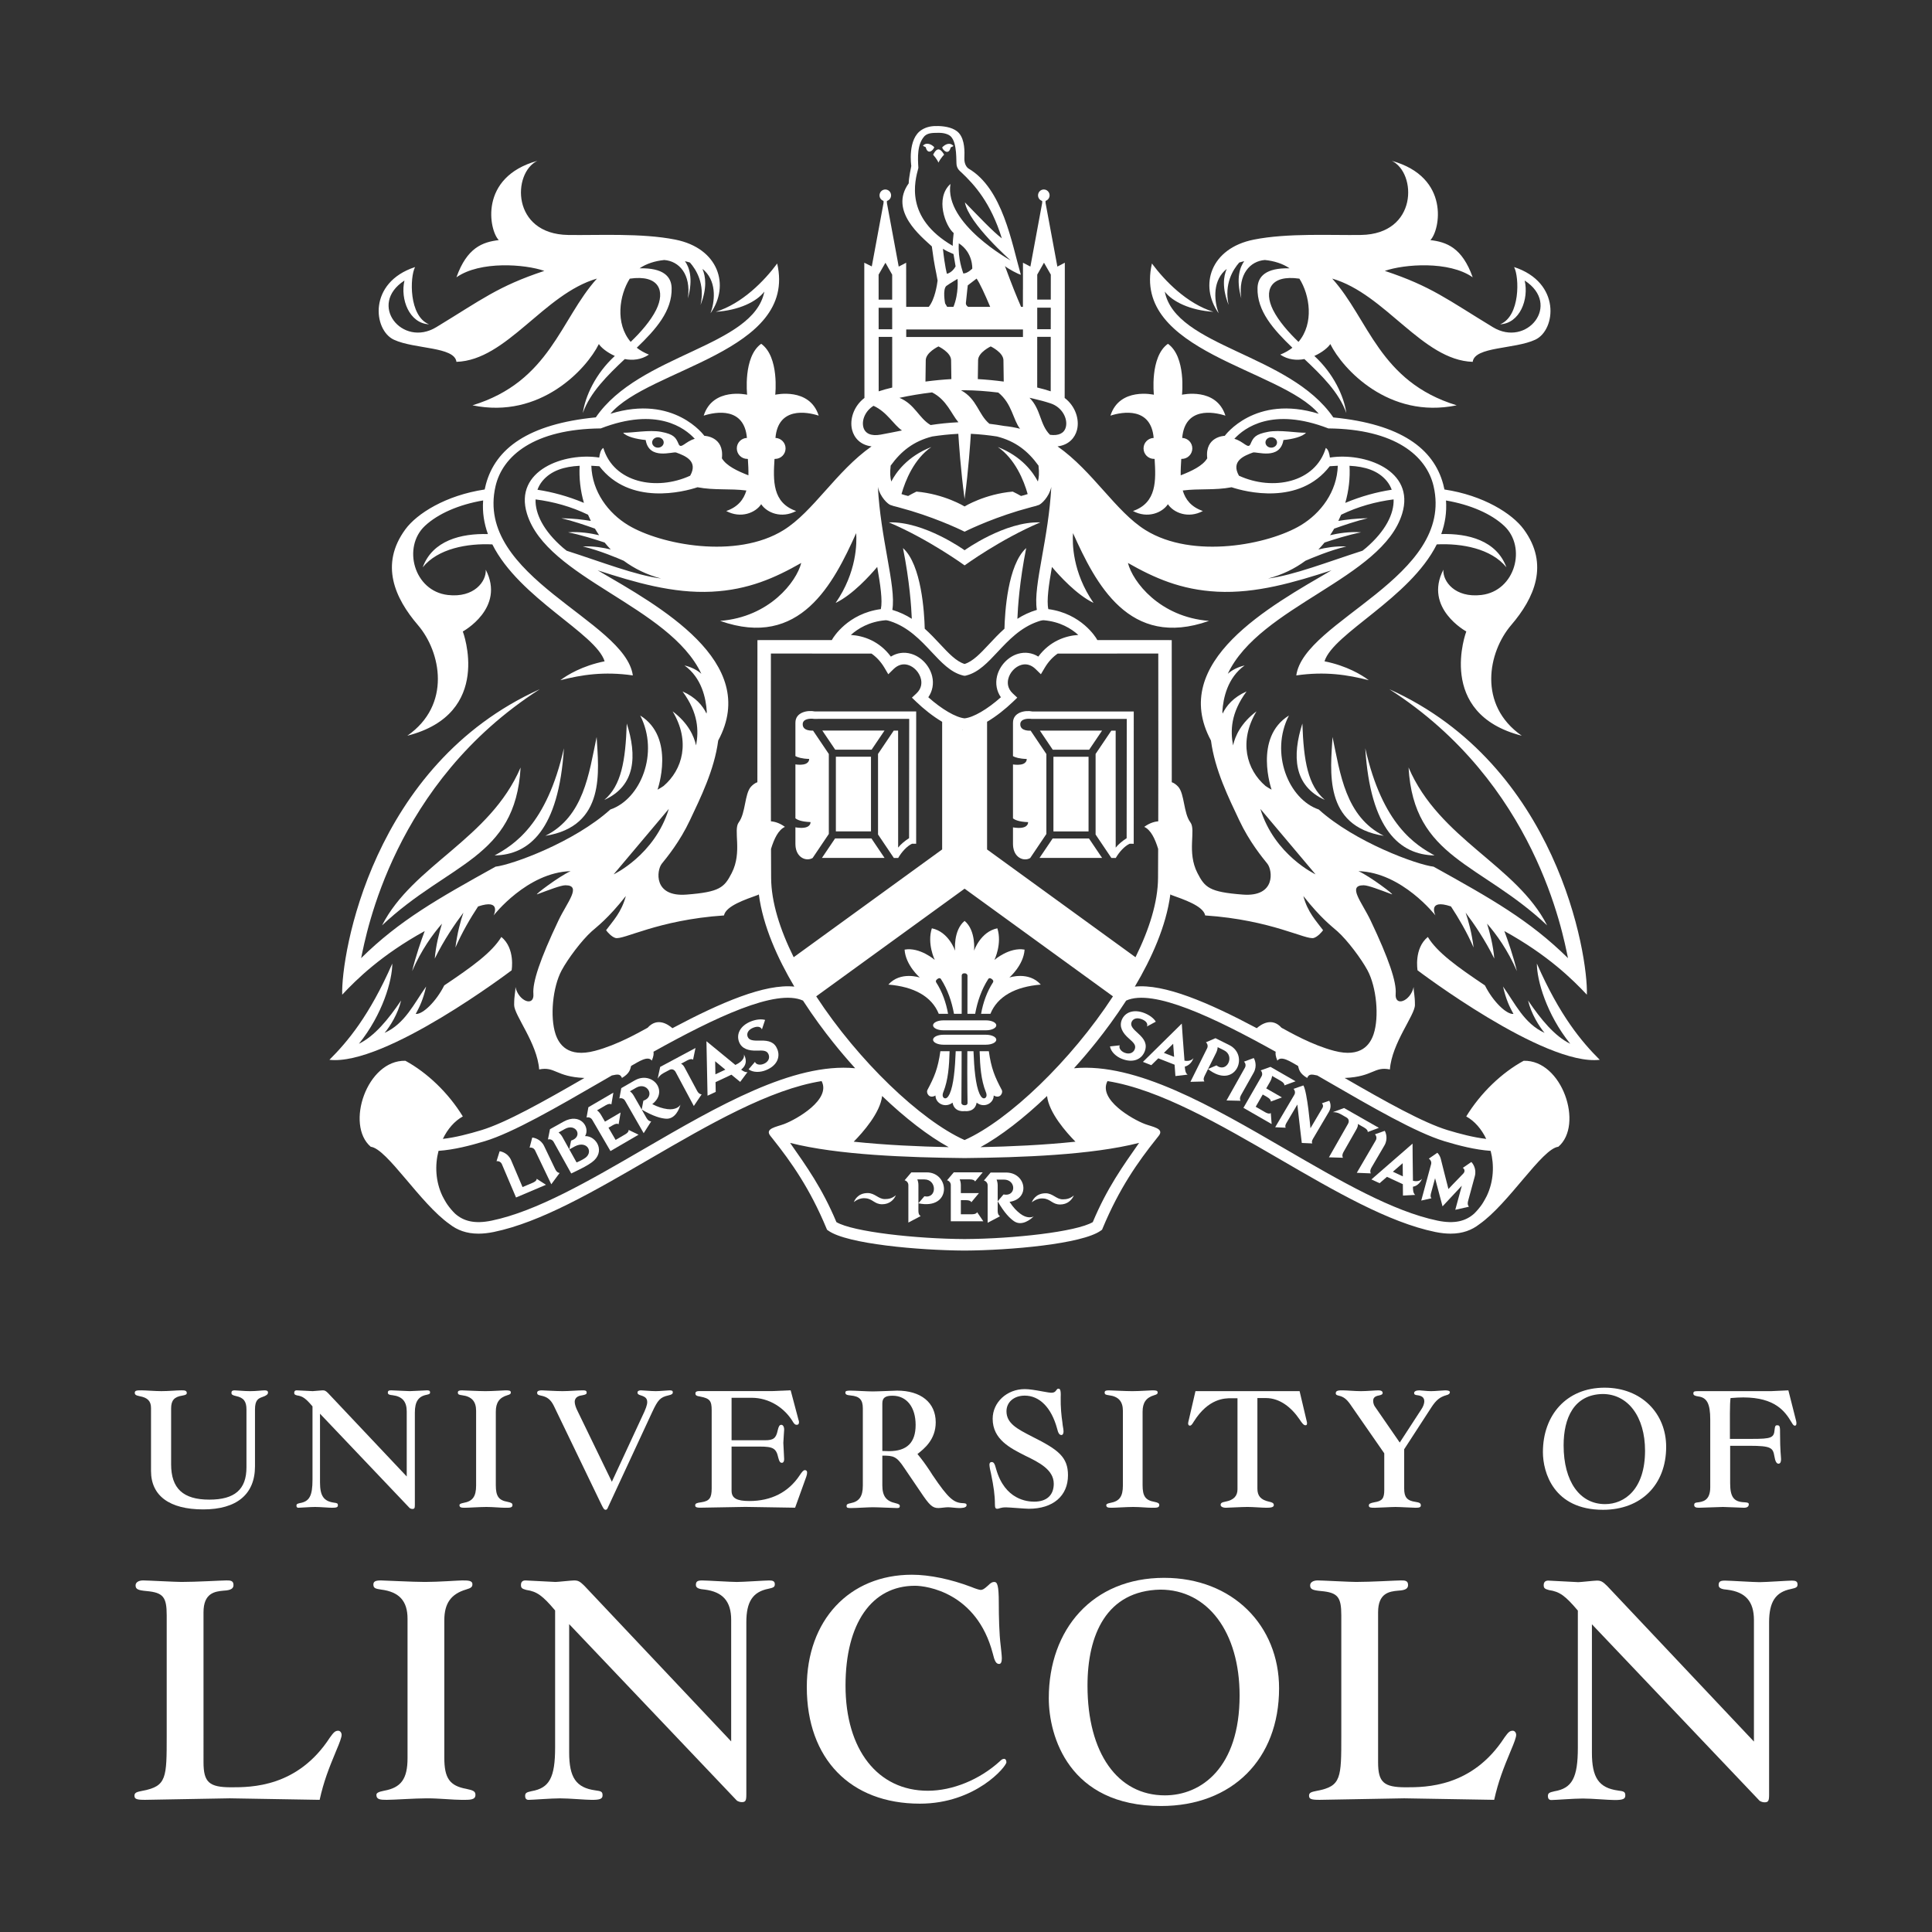 <?xml version="1.0" encoding="utf-8"?>
<!-- Generator: Adobe Illustrator 15.1.0, SVG Export Plug-In . SVG Version: 6.00 Build 0)  -->
<!DOCTYPE svg PUBLIC "-//W3C//DTD SVG 1.1//EN" "http://www.w3.org/Graphics/SVG/1.1/DTD/svg11.dtd">
<svg version="1.1" id="Layer_1" xmlns="http://www.w3.org/2000/svg" xmlns:xlink="http://www.w3.org/1999/xlink" x="0px" y="0px"
	 width="575px" height="575px" viewBox="0 0 575 575" enable-background="new 0 0 575 575" xml:space="preserve">
<rect x="0" y="0" width="575" height="575" fill="#333333" stroke="none"/>
<g>
	<g>
		<path fill="#FFFFFF" d="M174.127,338.13c1.61-2.63-1.422-7.082-6.435-4.291c-1.604,0.905-3.83,2.138-4.01,2.237
			c-0.204,1.02-0.389,2.015-0.604,3.045c0.315-0.102,1.219-0.113,1.681,0.708c1.004,1.802,4.277,7.688,5.245,9.419
			c3.58-1.702,4.872-2.412,6.095-3.294C180.452,342.84,177.456,337.99,174.127,338.13z M166.246,337.047
			c0.505-0.281,1.055-0.59,1.88-1.05c3.3-1.843,5.547,2.303,1.836,3.472c-0.094,0.488-0.302,1.602-0.525,2.609
			c-0.941-1.686-1.867-3.346-2.061-3.701C167.056,337.807,166.658,337.374,166.246,337.047z M173.794,344.868
			c-0.497,0.28-0.961,0.59-2.193,1.094c-0.188-0.342-1.121-2.007-2.06-3.69c0.003-0.01,0.005-0.02,0.005-0.024
			c-0.002,0-0.007,0.006-0.014,0.006c-0.031-0.058-0.062-0.108-0.094-0.166c0.599-0.339,1.263-0.709,1.612-0.886
			C174.832,339.212,176.886,343.143,173.794,344.868z"/>
		<path fill="#FFFFFF" d="M158.533,352.018c-0.317,0.131-2.481,1.051-3.016,1.279c-0.981-2.311-2.917-6.871-3.388-7.975
			c-0.88-2.082-2.814-2.62-3.429-2.684c-0.306,0.983-0.597,1.955-0.921,2.957c0.324-0.068,1.223,0.014,1.592,0.887
			c0.807,1.894,3.121,7.338,4.212,9.914c1.294-0.554,7.955-3.381,8.907-3.781c-0.756-0.479-1.966-1.258-2.75-1.78
			C159.715,351.505,158.821,351.889,158.533,352.018z"/>
		<path fill="#FFFFFF" d="M207.424,324.57c-1.188-2.217-3.055-5.717-3.627-6.773c-0.259-0.494-0.612-1.018-1.113-1.21
			c1.068-0.573,1.732-0.926,1.88-1.007c0.876-0.465,1.431-0.445,1.704-0.189c0.239-1.084,0.429-2.039,0.722-3.488
			c-1.664,0.897-8.775,4.703-10.512,5.631c-0.119,0.544-0.559,2.615-0.747,3.498c0.391-0.609,0.801-1.161,1.8-1.699
			c0.774-0.41,0.85-0.453,1.73-0.921c0.641-0.345,1.391-0.157,1.825,0.647c0.973,1.823,4.089,7.646,5.408,10.107
			c0.77-1.141,1.784-2.648,2.328-3.461C208.486,325.675,207.954,325.57,207.424,324.57z"/>
		<path fill="#FFFFFF" d="M404.127,334.516c1.055,0.604,1.7,0.971,1.849,1.057c0.869,0.486,1.146,0.971,1.077,1.342
			c1.039-0.383,1.947-0.725,3.331-1.245c-1.646-0.938-8.648-4.926-10.361-5.901c-0.523,0.189-2.51,0.918-3.356,1.229
			c0.72,0.008,1.407,0.061,2.393,0.623c0.759,0.436,0.829,0.48,1.699,0.975c0.635,0.364,0.874,1.092,0.423,1.893
			c-1.021,1.787-4.296,7.529-5.672,9.953c1.376,0.043,3.194,0.097,4.174,0.129c-0.162-0.297-0.349-0.808,0.207-1.784
			c1.243-2.187,3.21-5.63,3.805-6.683C403.97,335.611,404.227,335.042,404.127,334.516z"/>
		<path fill="#FFFFFF" d="M365.826,311.014c-1.642-0.818-2.288-1.138-4.076-2.024v-0.005c-0.007,0-0.007,0-0.007,0
			c-0.947,0.404-1.877,0.815-2.837,1.225c0.255,0.195,0.777,0.939,0.354,1.783c-0.919,1.845-3.72,7.486-4.963,9.98
			c1.168-0.022,2.941-0.066,4.153-0.104c-0.214-0.325-0.396-0.74,0.114-1.757c0.447-0.905,0.743-1.51,0.963-1.945
			C367.557,324.475,372.068,314.12,365.826,311.014z M362.045,317.077c-0.723,0.315-1.909,0.825-2.511,1.075
			c0.968-1.932,1.992-4,2.408-4.819c0.288-0.586,0.426-1.158,0.463-1.683c0.508,0.252,1.062,0.523,1.887,0.939
			C367.677,314.273,365.102,319.482,362.045,317.077z"/>
		<path fill="#FFFFFF" d="M198.61,330.089c-1.471-0.211-2.662-0.575-4.484-1.479c5.023-3.914-0.076-10.008-5.236-7.051
			c-1.594,0.916-3.808,2.188-3.989,2.291c-0.188,1.017-0.36,2.014-0.561,3.049c0.308-0.105,1.216-0.129,1.683,0.688
			c1.028,1.79,4.563,7.956,5.547,9.673c0.693-1.056,1.663-2.599,2.235-3.516c-0.344-0.023-0.872-0.103-1.45-1.111
			c-0.39-0.683-0.926-1.637-1.371-2.411c-0.973-1.695-1.947-3.392-2.361-4.113c-0.324-0.572-0.724-1.002-1.14-1.322
			c0.497-0.286,1.044-0.6,1.862-1.069c3.28-1.883,5.824,2.664,2.128,3.877c-0.145,0.779-0.434,2.308-0.49,2.63
			c3.457,2.031,5.782,2.641,7.239,2.725c2.712,0.174,3.984-2.914,4.3-4.24C202.365,329.234,201.095,330.427,198.61,330.089z"/>
		<path fill="#FFFFFF" d="M355.199,314.859c-0.194,0.396-1.019,1.102-2.672,0.822c-0.32-3.771-0.807-11.041-0.807-11.041
			l-11.562,11.396l2.497,0.98c0,0,0.913-0.91,2.074-2.041c1.005,0.396,3.501,1.367,4.853,1.9c0.025,0.241,0.193,2.789,0.243,3.378
			c1.178-0.142,2.014-0.239,3.63-0.424c-0.69-0.464-0.765-1.533-0.831-2.388C354.108,317.092,354.961,315.707,355.199,314.859z
			 M346.393,313.352c1.116-1.104,2.195-2.16,2.763-2.713c0.082,1.127,0.172,2.508,0.282,3.908
			C348.249,314.085,347.059,313.615,346.393,313.352z"/>
		<path fill="#FFFFFF" d="M423.237,350.771c-0.22,0.39-1.083,1.041-2.715,0.653c-0.082-3.78-0.118-11.06-0.118-11.06l-12.24,10.652
			l2.428,1.129c0,0,0.965-0.836,2.195-1.898c0.977,0.45,3.405,1.572,4.729,2.189c0.008,0.242,0.017,2.795,0.034,3.392
			c1.186-0.067,2.025-0.115,3.646-0.2c-0.657-0.507-0.668-1.582-0.683-2.434C422.015,352.932,422.956,351.605,423.237,350.771z
			 M414.546,348.721c1.188-1.027,2.326-2.017,2.921-2.535c0.021,1.141,0.021,2.516,0.042,3.92
			C416.351,349.561,415.195,349.023,414.546,348.721z"/>
		<path fill="#FFFFFF" d="M186.032,337.625c-0.972,0.566-1.393,0.807-2.814,1.636c-0.617-1.054-1.355-2.329-2.118-3.631
			c0.507-0.292,0.91-0.532,1.319-0.767c0.863-0.504,1.411-0.504,1.697-0.256c0.188-1.09,0.344-2.045,0.588-3.5
			c-0.367,0.205-3.146,1.828-4.655,2.715c-0.642-1.09-1.026-1.756-1.201-2.053c-0.331-0.568-0.733-0.994-1.156-1.315
			c1.362-0.793,1.607-0.941,2.569-1.493c0.861-0.505,1.416-0.505,1.697-0.257c0.194-1.103,0.349-2.052,0.593-3.511
			c-3.115,1.824-4.458,2.604-7.436,4.342c-0.072,0.468-0.349,2.021-0.542,3.054c0.307-0.106,1.212-0.132,1.688,0.685
			c1.04,1.781,4.018,6.897,5.426,9.308c1.504-0.877,6.685-3.894,8.364-4.876c-0.978-0.448-2.023-0.949-2.963-1.421
			C187.164,336.958,186.301,337.466,186.032,337.625z"/>
		<path fill="#FFFFFF" d="M376.537,331.016c-0.977-0.566-1.396-0.813-2.819-1.625c0.61-1.07,1.339-2.334,2.097-3.646
			c0.507,0.295,0.903,0.522,1.315,0.758c0.862,0.497,1.144,0.976,1.073,1.345c1.032-0.373,1.938-0.721,3.329-1.234
			c-0.369-0.208-3.157-1.815-4.677-2.684c0.625-1.099,1.012-1.758,1.184-2.062c0.326-0.575,0.498-1.132,0.564-1.658
			c1.367,0.786,1.617,0.929,2.574,1.483c0.868,0.496,1.142,0.979,1.064,1.344c1.051-0.372,1.955-0.713,3.347-1.229
			c-3.136-1.801-4.477-2.572-7.47-4.291c-0.445,0.174-1.933,0.698-2.92,1.049c0.245,0.217,0.722,0.985,0.248,1.805
			c-1.028,1.79-3.979,6.92-5.375,9.342c1.512,0.868,6.712,3.854,8.396,4.832c-0.096-1.079-0.186-2.24-0.248-3.277
			C377.677,331.662,376.803,331.163,376.537,331.016z"/>
		<path fill="#FFFFFF" d="M165.213,347.907c-1.089-2.271-2.748-5.735-3.267-6.819c-0.975-2.033-2.926-2.49-3.543-2.521
			c-0.264,1.004-0.51,1.98-0.785,2.998c0.317-0.08,1.221-0.039,1.628,0.815c0.893,1.856,3.62,7.562,4.827,10.081
			c0.825-1.118,1.907-2.574,2.482-3.359C166.224,349.057,165.703,348.92,165.213,347.907z"/>
		<path fill="#FFFFFF" d="M408.213,347.432c1.272-2.168,3.209-5.482,3.814-6.521c1.139-1.953,0.42-3.824,0.103-4.354
			c-0.975,0.346-1.932,0.688-2.92,1.031c0.243,0.217,0.713,0.988,0.235,1.807c-1.038,1.783-4.226,7.242-5.638,9.654
			c1.383,0.057,3.201,0.125,4.173,0.17C407.831,348.918,407.647,348.408,408.213,347.432z"/>
		<path fill="#FFFFFF" d="M373.112,319.247c1.107-1.972,0.358-3.832,0.029-4.354c-0.972,0.357-1.916,0.721-2.904,1.072
			c0.252,0.215,0.736,0.983,0.269,1.807c-1.007,1.799-4.104,7.311-5.474,9.748c1.379,0.031,3.194,0.075,4.172,0.092
			c-0.154-0.287-0.351-0.797,0.205-1.779C370.637,323.641,372.526,320.288,373.112,319.247z"/>
		<path fill="#FFFFFF" d="M275.791,348.918c-1.838,0-2.549,0-4.552,0c0,0-0.002,0-0.005-0.005c0,0.005,0,0.005,0,0.005l0,0
			c-0.673,0.788-1.317,1.566-2.001,2.355c0.315,0.066,1.116,0.498,1.116,1.443c0,2.062,0,8.35,0,11.143
			c1.038-0.537,2.607-1.37,3.675-1.941c-0.337-0.189-0.688-0.49-0.688-1.623c0-1.002,0-1.684,0.002-2.169
			C283.332,360.2,282.764,348.918,275.791,348.918z M275.111,356.035c-0.512,0.598-1.353,1.586-1.773,2.079c0-2.162,0-4.47,0-5.396
			c0-0.652-0.127-1.225-0.329-1.703c0.565,0,1.185,0,2.11,0C278.894,351.016,278.916,356.822,275.111,356.035z"/>
		<path fill="#FFFFFF" d="M293.943,352.779c0,2.061,0,9.166,0,11.146c1.127-0.57,2.738-1.427,3.689-1.941
			c-0.285-0.186-0.706-0.52-0.706-1.678c0-0.785,0.007-1.886,0.007-2.783c0-1.957,0-3.912,0-4.74c0-0.656-0.133-1.223-0.332-1.717
			c0.58,0,1.209,0,2.151,0c3.781,0,3.724,5.216-0.085,4.425c-0.51,0.6-1.523,1.79-1.734,2.032c1.984,3.488,3.707,5.168,4.926,5.972
			c2.272,1.495,4.906-0.552,5.84-1.545c-0.402,0.384-2.098,0.786-4.076-0.747c-1.175-0.907-2.027-1.818-3.161-3.51
			c6.298-0.903,4.914-8.723-1.034-8.723c-1.839,0-4.385,0-4.598,0c-0.671,0.797-1.318,1.571-1.999,2.367
			C293.148,351.402,293.943,351.833,293.943,352.779z"/>
		<path fill="#FFFFFF" d="M290.195,351.639c0.727-0.856,1.337-1.595,2.283-2.734c-3.611,0-5.162,0.003-8.612,0.003
			c-0.302,0.368-1.322,1.575-2.008,2.366c0.322,0.064,1.12,0.494,1.12,1.438c0,2.062-0.002,7.979-0.002,10.772
			c1.739,0,7.733,0,9.682,0c-0.616-0.881-1.273-1.84-1.846-2.717c-0.281,0.615-1.279,0.623-1.588,0.623c-1.129,0-1.612,0-3.256,0
			c0-1.225,0-2.692,0-4.201c0.581,0,1.051,0,1.52,0c0.998,0,1.478,0.277,1.596,0.634c0.711-0.843,1.331-1.593,2.271-2.735
			c-0.42,0-3.639,0-5.388,0.002c-0.002-1.261-0.002-2.023-0.002-2.369c0-0.654-0.134-1.23-0.337-1.72c1.578,0,1.862,0,2.975,0
			C289.598,351.001,290.08,351.277,290.195,351.639z"/>
		<path fill="#FFFFFF" d="M310.522,356.691c2.161,0.143,2.665,1.787,4.988,1.787c2.152,0,3.498-1.311,4.084-2.696
			c-1.179,1.024-2.28,1.161-3.312,1.161c-1.897,0-2.948-1.803-5.069-1.803c-3.041,0-3.951,2.258-4.142,2.694
			C308.755,356.503,310.176,356.676,310.522,356.691z"/>
		<path fill="#FFFFFF" d="M258.249,355.076c-3.038,0-3.946,2.247-4.138,2.691c1.679-1.332,3.105-1.168,3.447-1.141
			c2.167,0.133,2.667,1.784,4.995,1.784c2.153,0,3.497-1.312,4.078-2.697c-1.174,1.021-2.276,1.157-3.304,1.157
			C261.426,356.872,260.375,355.076,258.249,355.076z"/>
		<path fill="#FFFFFF" d="M220.57,318.335c2.07-1.592,1.376-3.587,0.793-4.562c0.201,0.525,0.19,1.914-2.5,3.176
			c-3.398-2.783-8.612-7.062-8.612-7.062l0.328,16.215l2.433-1.14c0,0-0.027-1.267-0.054-2.894c0.979-0.459,3.119-1.461,4.724-2.219
			c1.221,1.014,2.27,1.877,2.614,2.145c0.695-0.949,1.668-2.26,2.177-2.928C221.871,319.199,221.209,318.823,220.57,318.335z
			 M212.915,319.742c-0.031-1.577-0.058-3.102-0.069-3.895c0.61,0.498,1.784,1.473,3.029,2.502
			C214.708,318.898,213.556,319.439,212.915,319.742z"/>
		<path fill="#FFFFFF" d="M226.249,309.699c-2.026,0.05-3.289-0.014-3.731-1.146c-0.362-0.916,0.071-2.063,1.688-2.699
			c1.587-0.623,2.37-0.047,2.549,0.535l0.95-2.838c-1.04-0.309-2.651-0.176-4.187,0.43c-3.22,1.263-4.463,3.81-3.546,6.14
			c0.778,1.981,2.747,2.655,5.328,2.562c1.869-0.063,2.971-0.07,3.452,1.15c0.43,1.1-0.105,2.264-1.509,2.816
			c-1.304,0.511-2.379,0.028-2.538-0.625l-1.909,2.228c1.402,1.035,3.51,0.903,5.07,0.289c3.447-1.349,4.4-3.959,3.497-6.246
			C230.526,310.156,228.822,309.628,226.249,309.699z"/>
		<path fill="#FFFFFF" d="M338.718,307.557c-1.509-1.349-2.388-2.261-1.938-3.38c0.368-0.926,1.469-1.466,3.083-0.819
			c1.58,0.636,1.756,1.591,1.487,2.139l2.633-1.42c-0.536-0.945-1.807-1.942-3.344-2.553c-3.21-1.285-5.86-0.274-6.791,2.045
			c-0.784,1.982,0.187,3.822,2.14,5.514c1.403,1.236,2.209,1.988,1.727,3.206c-0.439,1.101-1.626,1.58-3.029,1.021
			c-1.3-0.521-1.753-1.607-1.425-2.195l-2.91,0.318c0.307,1.715,1.938,3.062,3.494,3.686c3.441,1.373,5.918,0.119,6.827-2.162
			C341.521,310.812,340.64,309.273,338.718,307.557z"/>
		<path fill="#FFFFFF" d="M395.529,330.861c0.855-1.457,0.326-2.862,0.09-3.26c-0.733,0.258-1.451,0.504-2.193,0.756
			c0.184,0.172,0.535,0.752,0.175,1.358c-0.466,0.789-2.055,3.476-3.588,6.079c0,0-0.927-10.786-2.104-12.751
			c-0.844,0.284-1.754,0.606-2.924,1.021c0.22,0.22,0.695,0.979,0.227,1.771c-0.78,1.324-4.628,7.857-5.694,9.654
			c1.032,0.05,2.396,0.107,3.131,0.139c-0.116-0.221-0.254-0.605,0.175-1.332c0.539-0.911,2.173-3.676,3.29-5.568
			c0.457,4.222,1.326,11.438,1.326,11.438s2.393,0.107,3.124,0.141c-0.115-0.221-0.252-0.602,0.176-1.328
			C391.695,337.355,395.071,331.635,395.529,330.861z"/>
		<path fill="#FFFFFF" d="M435.347,347.589c0.562,0.271,0.718,1.078,0.196,1.638c-1.107,1.205-2.408,2.435-4.461,4.656
			c-0.806-3.064-1.954-7.732-2.286-9.021c-0.18-0.703-0.6-1.381-1.016-1.78c-0.641,0.44-1.896,1.313-2.544,1.76
			c0.306,0.146,0.918,0.806,0.691,1.634c-0.406,1.494-2.392,8.814-2.938,10.838c1.011-0.229,2.334-0.527,3.05-0.692
			c-0.171-0.185-0.402-0.517-0.185-1.338c0.211-0.779,0.806-2.946,1.253-4.619l2.22,8.37l5.74-6.151
			c-0.674,2.478-1.501,5.529-1.946,7.175c1.347-0.302,3.118-0.699,4.066-0.92c-0.224-0.254-0.531-0.689-0.234-1.781
			c0.657-2.424,1.667-6.135,1.979-7.295c0.583-2.176-0.589-3.804-1.038-4.229C437.04,346.413,436.211,347.004,435.347,347.589z"/>
		<path fill="#FFFFFF" d="M149.212,278.856c-2.808,4.606-8.664,8.835-16.994,14.419c-2.387,4.768-6.398,8.685-8.494,8.494
			c1.145-2.098,2.193-4.201,3.104-8.162c-3.582,5.01-6.256,11.025-12.366,13.793c1.621-1.905,4.008-5.726,4.916-9.641
			c-3.82,5.633-7.877,10.596-12.556,12.889c7.067-8.78,9.931-18.9,9.931-23.867c-6.875,15.654-13.368,23.297-18.713,28.639
			c16.613,1.907,54.228-26.636,54.228-26.636S153.416,282.297,149.212,278.856z"/>
		<path fill="#FFFFFF" d="M113.7,275.413c19.851-18.721,39.716-19.865,41.24-46.993C145.774,249.816,122.864,257.46,113.7,275.413z"
			/>
		<path fill="#FFFFFF" d="M177.572,219.345c-2.294,10.892-3.821,23.689-15.276,29.418
			C180.432,245.901,178.145,229.281,177.572,219.345z"/>
		<path fill="#FFFFFF" d="M280.751,306.636h11.835c0.01,0,0.012,0,0.02,0h0.854c1.688,0,3.057-0.667,3.057-1.481
			c0-0.812-1.367-1.478-3.057-1.478h-0.872h-10.968h-0.868c-1.688,0-3.056,0.664-3.056,1.478
			C277.695,305.969,279.064,306.636,280.751,306.636z"/>
		<path fill="#FFFFFF" d="M280.751,310.922h11.835c0.01,0,0.012,0,0.02,0h0.854c1.688,0,3.057-0.665,3.057-1.482
			c0-0.818-1.367-1.479-3.057-1.479h-0.872h-10.968h-0.868c-1.688,0-3.056,0.66-3.056,1.479
			C277.695,310.258,279.064,310.922,280.751,310.922z"/>
		<path fill="#FFFFFF" d="M263.244,217.434h-18.507c1.203,1.794,2.582,3.845,3.836,5.683h10.836
			C260.652,221.291,262.025,219.249,263.244,217.434z"/>
		<path fill="#FFFFFF" d="M248.537,249.532c-1.277,1.875-2.685,3.975-3.906,5.793c5.1-0.005,13.413-0.014,18.622,0
			c-1.234-1.85-2.643-3.929-3.905-5.793H248.537z"/>
		<rect x="248.77" y="225.214" fill="#FFFFFF" width="10.452" height="22.221"/>
		<path fill="#FFFFFF" d="M236.815,252.235c0.002,0.009,0.004,0.021,0.004,0.034c0.517,3.197,3.309,4.109,5.037,3.081
			c1.386-2.07,3.204-4.787,4.818-7.15v-23.797c-1.569-2.303-3.329-4.923-4.697-6.968c0,0-3.172,0.283-3.074-1.97
			c0.062-1.523,2.135-1.688,3.392-1.511c0.48-0.012,26.341-0.023,28.302-0.006l-0.036,35.499c-1.232,0.79-2.569,1.904-3.255,2.817
			l-0.012-34.829h-1.296c-1.397,2.085-3.13,4.674-4.677,6.943v23.985c1.561,2.286,3.307,4.898,4.702,6.976
			c0.548,0.006,0.968-0.002,1.299,0.003c1.031-1.794,2.616-3.535,4.123-4.235c0.523-0.011,0.818,0.009,1.223,0.009
			c0-0.54,0.007-39.371,0.007-39.371s-26.008-0.024-30.187-0.005c-2.048-0.432-5.779,0.159-5.756,3.379c0,2.604,0,6.092,0,9.911
			c0.639,0.363,1.842,0.775,4.084,0.847c0.043,0.589-0.351,1.16-1.044,1.452c-0.91,0.381-2.225,0.29-3.04,0.171
			c0,5.464,0,11.314,0,16.042c0.462,0.394,1.647,1.028,4.491,1.124c0.044,0.594-0.349,1.157-1.044,1.455
			c-1.083,0.453-2.739,0.232-3.447,0.109c0,2.055,0,3.775,0,4.97c0,0.235,0.013,0.449,0.031,0.646
			C236.777,251.982,236.799,252.103,236.815,252.235z"/>
		<path fill="#FFFFFF" d="M327.991,217.449h-18.503c1.203,1.788,2.581,3.839,3.832,5.683h10.838
			C325.399,221.302,326.771,219.264,327.991,217.449z"/>
		<path fill="#FFFFFF" d="M313.289,249.547c-1.274,1.873-2.688,3.968-3.906,5.786c5.102-0.008,13.412-0.015,18.622,0.002
			c-1.239-1.842-2.644-3.93-3.906-5.788H313.289z"/>
		<rect x="313.521" y="225.227" fill="#FFFFFF" width="10.451" height="22.221"/>
		<path fill="#FFFFFF" d="M307.237,211.749c-2.042-0.431-5.772,0.154-5.755,3.384c0,2.601,0,6.097,0,9.911
			c0.642,0.36,1.847,0.771,4.086,0.842c0.045,0.594-0.352,1.164-1.043,1.458c-0.91,0.378-2.224,0.283-3.043,0.171
			c0,5.467,0,11.314,0,16.04c0.465,0.394,1.646,1.033,4.492,1.126c0.043,0.587-0.349,1.16-1.047,1.449
			c-1.078,0.456-2.734,0.235-3.445,0.113c0,2.054,0,3.771,0,4.972c0,0.235,0.016,0.447,0.035,0.644
			c0.012,0.139,0.031,0.264,0.055,0.396c0,0.009,0.002,0.02,0.007,0.025c0.511,3.194,3.304,4.118,5.029,3.084
			c1.391-2.08,3.208-4.786,4.815-7.153v-23.793c-1.565-2.305-3.324-4.93-4.689-6.967c0,0-3.176,0.285-3.076-1.977
			c0.062-1.521,2.134-1.689,3.391-1.512c0.479-0.009,26.338-0.018,28.297-0.003l-0.035,35.505c-1.229,0.784-2.566,1.897-3.258,2.812
			l-0.01-34.826h-1.293c-1.395,2.083-3.137,4.672-4.68,6.939v23.983c1.557,2.294,3.31,4.903,4.7,6.978
			c0.55,0.004,0.973-0.006,1.302,0.004c1.03-1.792,2.618-3.532,4.12-4.233c0.523-0.021,0.822,0.006,1.225,0.006
			c0-0.535,0.009-39.37,0.009-39.37S311.416,211.729,307.237,211.749z"/>
		<path fill="#FFFFFF" d="M300.408,290.926c0,0,4.244-3.672,4.529-8.302c-4.529-0.807-8.973,3.06-8.973,3.06
			s2.344-4.824,0.863-9.405c-5.062,1.043-6.928,6.681-6.928,6.681s0.619-6.016-2.812-8.879c-0.003,0.006-0.007,0.017-0.01,0.024
			c0-0.007-0.004-0.018-0.006-0.024c-3.434,2.863-2.814,8.879-2.814,8.879s-1.865-5.631-6.92-6.681
			c-1.484,4.581,0.858,9.405,0.858,9.405s-4.442-3.867-8.972-3.06c0.284,4.636,4.529,8.308,4.529,8.308s-5.775-1.953-9.356,2.104
			c7.617,0.618,12.909,3.532,14.997,8.696h2.772c-0.601-3.338-1.719-6.534-3.548-9.379c0,0-0.351-0.471,0.389-0.992
			c0.785-0.569,1.058,0.062,1.058,0.062c1.958,3.047,3.195,6.633,3.861,10.311h2.292c0.004-3.84,0.009-7.726,0.009-11.418
			c0,0,0-0.646,0.823-0.646c0.823,0,0.892,0.646,0.892,0.646c0,3.672-0.004,7.567-0.014,11.418h2.301
			c0.666-3.678,1.906-7.262,3.867-10.311c0,0,0.266-0.632,1.055-0.062c0.74,0.521,0.39,0.992,0.39,0.992
			c-1.827,2.845-2.951,6.041-3.551,9.379h2.778c2.086-5.164,7.375-8.078,14.986-8.696
			C306.184,288.979,300.408,290.926,300.408,290.926z"/>
		<path fill="#FFFFFF" d="M294.295,312.868h-2.742c0.125,4.437,0.416,8.522,1.838,12.103c0,0,0.668,1.434-0.289,1.861
			c-0.524,0.238-1.098-0.236-1.576-1.289c-1.172-2.583-1.608-7.595-1.797-12.675h-1.827c-0.009,2.267-0.016,4.415-0.022,6.348
			c-0.016,4.271,0.079,7.535,0.079,9.08c0,0,0.038,0.671-0.888,0.649c-0.878-0.021-0.941-0.639-0.941-0.639
			c0-1.535,0.033-4.939,0.051-9.205c0.01-1.91,0.016-4.012,0.018-6.233h-1.762c-0.188,5.077-0.626,10.09-1.797,12.675
			c-0.479,1.052-1.051,1.527-1.576,1.289c-0.957-0.43-0.289-1.861-0.289-1.861c1.424-3.58,1.715-7.666,1.838-12.103h-2.741
			c-0.729,5.157-1.777,7.632-3.89,11.596c-0.359,0.866,0.572,2.656,2.431,1.58c0,2.337,2.866,3.866,5.086,2.123
			c0.523,3.007,3.577,2.521,3.577,2.521s0.009-0.012,0.016-0.02v0.016c0,0,3.051,0.49,3.577-2.517
			c2.22,1.743,5.081,0.214,5.081-2.123c1.861,1.076,2.793-0.714,2.436-1.58C296.073,320.5,295.021,318.025,294.295,312.868z"/>
		<path fill="#FFFFFF" d="M364.419,80.622c0.206-0.206,0.443-0.393,0.676-0.579c-0.978,2.24-1.418,5.696,0.56,10.703
			c-1.354-6.262,1.307-10.507,3.17-12.611c0.48-0.154,0.973-0.281,1.48-0.395c-1.17,1.604-2.562,4.964-0.88,11.05
			c-0.995-7.225,2.668-11.089,7.03-11.409c2.707,0.27,5.331,1.08,7.355,2.48c-7.079-0.193-9.448,2.452-9.548,5.833
			c-0.189,6.834,4.687,12.331,10.381,17.801c-1.019,0.791-2.214,1.492-3.618,2.047c2.327,1.555,4.861,1.766,7.187,1.323
			c5.169,4.868,10.302,9.919,12.482,16.057c-0.713-4.993-3.773-11.707-9.519-16.986c2.32-1.032,4.116-2.533,4.748-3.543
			c3.625,7.352,17.368,22.438,37.612,18.237c-23.106-7.065-26.16-25.681-37.044-37.716c15.852,4.586,26.831,24.305,41.814,24.779
			c0.574-4.582,12.461-3.726,18.617-6.587c6.166-2.862,7.733-17.042-6.296-21.625c1.576,3.005,1.856,14.606-4.154,17.041
			c5.868-0.287,8.593-7.446,7.301-13.028c11.03,7.157,0.651,20.013-9.448,13.89c-13.462-8.167-18.333-12.174-32.177-16.76
			c5.729-2,19.095-3.052,26.157,1.913c-3.146-8.879-7.824-10.505-12.599-11.075c2.863-2.867,6.014-18.72-11.463-23.588
			c7.452,3.628,7.738,21.777-9.159,22.057c-8.691,0.152-21.806-0.635-31.934,1.389c-12.862,2.562-16.332,13.602-10.456,21.91
			C361.554,90.219,360.656,84.304,364.419,80.622z M386.457,101.75c-2.934-2.808-5.936-6.226-7.581-9.521
			c-2.792-5.63-0.931-10.559,7.852-9.295C389.815,87.794,391.147,96.239,386.457,101.75z"/>
		<path fill="#FFFFFF" d="M117.23,101.104c6.16,2.861,18.042,2.008,18.617,6.587c14.986-0.475,25.971-20.193,41.817-24.779
			c-10.886,12.036-13.939,30.651-37.042,37.716c20.24,4.201,33.985-10.885,37.612-18.234c0.63,1.007,2.423,2.508,4.749,3.541
			c-5.748,5.28-8.809,11.994-9.52,16.986c2.178-6.137,7.313-11.187,12.481-16.057c2.323,0.446,4.863,0.23,7.186-1.323
			c-1.401-0.555-2.6-1.25-3.617-2.047c5.694-5.47,10.571-10.966,10.378-17.801c-0.094-3.381-2.466-6.019-9.549-5.833
			c2.025-1.397,4.653-2.21,7.355-2.477c4.364,0.317,8.029,4.181,7.034,11.406c1.686-6.086,0.291-9.447-0.879-11.047
			c0.506,0.111,1,0.238,1.482,0.392c1.865,2.104,4.523,6.35,3.168,12.614c1.974-5.009,1.536-8.465,0.559-10.705
			c0.235,0.189,0.474,0.373,0.68,0.579c3.753,3.685,2.864,9.598,1.719,12.606c5.873-8.309,2.403-19.348-10.455-21.91
			c-10.132-2.024-23.245-1.237-31.937-1.389c-16.9-0.28-16.61-18.429-9.163-22.057c-17.475,4.873-14.324,20.725-11.46,23.588
			c-4.774,0.57-9.453,2.195-12.603,11.075c7.067-4.961,20.432-3.913,26.161-1.913c-13.842,4.585-18.711,8.595-32.174,16.76
			c-10.099,6.123-20.478-6.733-9.455-13.89c-1.284,5.582,1.438,12.741,7.308,13.028c-6.014-2.433-5.73-14.033-4.151-17.038
			C109.497,84.062,111.07,98.242,117.23,101.104z M187.432,82.934c8.777-1.263,10.642,3.666,7.848,9.295
			c-1.641,3.295-4.646,6.713-7.579,9.521C183.01,96.239,184.344,87.794,187.432,82.934z"/>
		<path fill="#FFFFFF" d="M280.991,46.03c0,0-0.813-1.572-1.697-1.572c-0.882,0-1.571,1.595-1.571,1.595s1.231,1.399,1.571,2.343
			C280.034,46.937,280.991,46.03,280.991,46.03z"/>
		<path fill="#FFFFFF" d="M274.71,43.335c0.027,0.218,0.767,0.349,0.814,0.524c0.612,2.349,2.258,0.889,2.528-0.048
			C277.268,42.939,275.717,42.236,274.71,43.335z"/>
		<path fill="#FFFFFF" d="M282.934,43.932c0.047-0.176,0.785-0.304,0.813-0.528c-1.001-1.099-2.399-0.556-3.344,0.478
			C280.669,44.819,282.323,46.281,282.934,43.932z"/>
		<path fill="#FFFFFF" d="M457.403,286.782c0,4.966,2.86,15.086,9.933,23.868c-4.679-2.293-8.735-7.258-12.557-12.892
			c0.909,3.917,3.3,7.732,4.918,9.644c-6.107-2.769-8.784-8.784-12.365-13.795c0.909,3.963,1.958,6.065,3.105,8.162
			c-2.102,0.19-6.11-3.727-8.496-8.494c-8.33-5.589-14.192-9.812-16.996-14.418c-4.196,3.437-3.055,9.929-3.055,9.929
			s37.615,28.543,54.229,26.636C470.771,310.079,464.278,302.436,457.403,286.782z"/>
		<path fill="#FFFFFF" d="M264.544,155.471c11.935,5.062,22.53,12.795,22.53,12.795l0.006-0.005l0.01,0.005
			c0,0,10.596-7.733,22.521-12.795c-10.492-0.377-22.521,8.285-22.521,8.285l-0.01,0.01l-0.006-0.01
			C287.074,163.756,275.048,155.093,264.544,155.471z"/>
		<path fill="#FFFFFF" d="M411.861,248.764c-11.451-5.729-12.982-18.529-15.274-29.418
			C396.018,229.281,393.725,245.901,411.861,248.764z"/>
		<path fill="#FFFFFF" d="M406.328,222.688c1.527,24.262,10.31,31.711,20.62,31.906
			C421.415,251.535,411.481,245.615,406.328,222.688z"/>
		<path fill="#FFFFFF" d="M394.3,238.071c-5.021-4.294-6.305-11.464-6.685-22.736C384.56,224.89,384.943,233.869,394.3,238.071z"/>
		<path fill="#FFFFFF" d="M460.46,275.413c-9.166-17.956-32.076-25.597-41.244-46.996
			C420.749,255.548,440.606,256.692,460.46,275.413z"/>
		<path fill="#FFFFFF" d="M147.211,254.594c10.309-0.189,19.091-7.644,20.62-31.906
			C162.676,245.615,152.744,251.535,147.211,254.594z"/>
		<path fill="#FFFFFF" d="M186.54,215.335c-0.38,11.271-1.655,18.441-6.68,22.736C189.218,233.869,189.601,224.89,186.54,215.335z"
			/>
	</g>
	<path fill="#FFFFFF" d="M413.488,205.12c43.538,27.89,51.65,72.779,53.177,80.039c-11.454-11.275-22.814-17.672-40.001-27.222
		c-4.965-0.577-23.438-7.309-34.173-17.014c-8.983-3.043-14.615-16.802-8.885-27.972c-10.601,6.588-5.155,22.062-5.155,22.062
		s-0.713-0.349-1.808-1.091c-5.679-4.861-8.027-13.308-2.686-22.215c-4.63,3.476-6.354,7.358-6.974,10.142
		c-0.812-4.33-0.729-9.607,4.017-16.063c-3.892,1.716-5.997,4.22-7.121,6.592c-0.029-0.203-0.059-0.407-0.082-0.623
		c0.249-3.938,1.51-10.041,6.63-13.702c-2.125,0.494-3.76,1.38-5.019,2.479c9.504-20.184,45.967-28.336,51.894-47.631
		c3.995-12.997-11.262-18.332-21.499-16.722c-0.132-0.96-0.403-2.411-1.221-2.862c-3.083,10.345-15.78,12.882-25.85,8.258
		c-2.445-4.358,1.478-5.916,4.173-6.897c1-0.36,8.067,2.355,9.063-3.717c2.817-0.272,5.715-0.999,6.717-2.175
		c-2.634,0.086-7.783-0.923-11.25-0.274c-3.898,0.723-4.438,1.726-5.261,3.625c-0.709,1.667-1.98-0.754-4.806-1.54
		c2.996-3.265,11.287-9.537,27.977-3.093c19.857,0.188,29.218,8.161,31.315,17.179c6.3,27.116-38.569,39.911-40.862,56.332
		c8.594-1.242,15.275-0.187,21.575,1.429c-2.001-1.523-6.487-4.289-13.175-5.629c2.584-8.332,25.366-18.71,33.414-34.797
		c7.426-0.358,16.188,1.234,20.721,6.821c-2.935-7.99-11.408-10.119-19.396-9.895c1.132-3.118,1.675-6.441,1.42-9.99
		c7.206,1.235,13.433,3.917,17.331,7.57c6.729,6.306,3.298,19.36-6.805,20.554c-7.874,0.928-11.526-4.086-11.308-7.517
		c-5.923,11.453,6.821,18.375,6.821,18.375s-9.262,24.443,16.518,31.03c-13.176-9.163-10.025-24.921-3.149-32.938
		c6.872-8.022,11.406-18.036,3.723-28.5c-3.442-4.692-12.037-10.114-23.594-11.845c-0.111-0.519-0.229-1.044-0.369-1.566
		c-2.871-10.647-12.658-17.914-32.706-19.88c-13.006-18.989-46.892-20.933-50.161-37.453c2.286,3.008,7.588,5.584,14.459,6.015
		c-7.874-2.436-14.459-9.216-18.282-14.372c-6.093,26.363,38.318,31.245,49.646,44.721c-19.016-5.882-27.968,6.563-27.968,6.563
		s-5.983,0.135-5.214,6.692c-1.364,2.271-4.651,3.796-7.899,5.064c-0.031-1.592,0.06-3.245,0.167-4.887h0.161
		c1.726,0,3.128-1.397,3.128-3.125c0-1.691-1.34-3.059-3.011-3.118c0.783-9.21,9.16-7.836,12.864-6.631
		c-2.723-8.557-12.926-6.226-12.926-6.226s1.261-11.276-4.188-15.161c-5.442,3.885-4.178,15.161-4.178,15.161
		s-10.209-2.331-12.933,6.226c3.705-1.205,12.086-2.579,12.868,6.631c-1.675,0.059-3.013,1.427-3.013,3.118
		c0,1.729,1.398,3.125,3.127,3.125h0.166c0.404,6.421,0.681,13.033-6.438,15.51c4.354,2.325,8.705,0.528,10.398-2.028
		c1.695,2.557,6.051,4.354,10.405,2.028c-3.49-1.212-5.198-3.42-5.989-6.108c4.938-0.633,9.402,0,14.544-0.967
		c4.077,1.363,20.134,5.532,29.203-6.258c0.81-0.064,1.614-0.111,2.401-0.142c-0.233,7.703-5.033,14.121-11.029,17.718
		c-9.54,5.731-32.076,10.211-46.203,1.432c-8.879-5.52-15.646-17.517-26.175-24.915c3.371-0.408,5.196-2.592,5.784-4.887
		c0.796-3.1-0.451-7.077-3.667-9.529l0.043-30.316l0,0v-9.931l-2.215,1.154l-3.517-18.964v-0.588
		c0.695-0.225,1.201-0.871,1.201-1.654c0-0.958-0.773-1.741-1.72-1.741c-0.952,0-1.719,0.783-1.719,1.741
		c0,0.798,0.521,1.459,1.235,1.669v0.583l-3.509,18.949l-2.211-1.148v7.975h-0.013v5.156h-0.552
		c-1.324-3.041-2.659-6.306-4.797-12.129c1.004,0.862,4.012,2.437,4.727,2.581c-2.721-9.451-5.401-25.653-15.562-31.604
		c-0.412-0.246-1.312-1.217-1.242-3.058c0.078-1.844,0.166-5.44-1.574-7.452c-1.386-1.604-3.993-2.086-6.16-2.148
		c-1.815-0.057-3.382,0.162-4.914,1.097c-4.393,2.677-3.152,10.791-3.152,10.791s-0.767,3.633-0.767,5.165
		c-5.916,8.212,3.725,15.825,6.879,18.763c0.832,6.395,1.145,6.728,1.715,10.167c-0.143,1.233-0.83,5.671-2.629,7.828h-6.714
		l-0.014-13.128l-2.213,1.152l-3.515-18.955v-0.583c0.718-0.209,1.243-0.868,1.243-1.669c0-0.958-0.773-1.741-1.721-1.741
		c-0.953,0-1.719,0.783-1.719,1.741c0,0.783,0.505,1.433,1.198,1.657v0.595l-3.503,18.904l-2.227-1.102v7.972v0.074v1.882h0.002
		l0.042,30.316c-3.213,2.452-4.465,6.43-3.668,9.529c0.59,2.299,2.413,4.483,5.783,4.887c-10.525,7.398-17.295,19.395-26.173,24.915
		c-14.127,8.779-36.662,4.299-46.206-1.432c-5.994-3.597-10.781-10.015-11.021-17.718c0.788,0.03,1.587,0.08,2.395,0.146
		c9.07,11.79,25.123,7.617,29.206,6.257c5.14,0.964,9.604,0.331,14.543,0.967c-0.796,2.685-2.504,4.893-5.994,6.105
		c4.359,2.325,8.713,0.528,10.405-2.028c1.699,2.557,6.045,4.354,10.405,2.028c-7.125-2.477-6.846-9.086-6.439-15.507h0.165
		c1.726,0,3.125-1.398,3.125-3.129c0-1.691-1.337-3.057-3.011-3.118c0.785-9.208,9.162-7.836,12.869-6.631
		c-2.723-8.557-12.931-6.226-12.931-6.226s1.266-11.276-4.183-15.161c-5.444,3.885-4.181,15.161-4.181,15.161
		s-10.208-2.331-12.929,6.226c3.705-1.205,12.082-2.576,12.864,6.631c-1.67,0.061-3.01,1.427-3.01,3.118
		c0,1.731,1.397,3.129,3.13,3.129h0.161c0.107,1.642,0.201,3.292,0.166,4.883c-3.247-1.268-6.533-2.792-7.897-5.064
		c0.765-6.557-5.218-6.692-5.218-6.692s-8.95-12.446-27.965-6.563c11.326-13.473,55.739-18.358,49.64-44.721
		c-3.816,5.156-10.405,11.938-18.279,14.372c6.873-0.43,12.173-3.007,14.463-6.015c-3.278,16.518-37.145,18.46-50.164,37.431
		c-20.068,1.968-29.837,9.249-32.707,19.902c-0.141,0.525-0.261,1.047-0.369,1.566c-11.556,1.731-20.15,7.153-23.596,11.845
		c-7.684,10.464-3.15,20.478,3.723,28.5c6.875,8.016,10.025,23.774-3.148,32.938c25.775-6.587,16.515-31.025,16.515-31.025
		s12.746-6.927,6.825-18.38c0.22,3.434-3.436,8.445-11.312,7.517c-10.094-1.193-13.535-14.248-6.801-20.554
		c3.903-3.653,10.119-6.35,17.336-7.585c-0.264,3.556,0.288,6.888,1.422,10.011c-7.993-0.224-16.476,1.897-19.406,9.894
		c4.527-5.591,13.3-7.18,20.726-6.82c8.053,16.083,30.826,26.464,33.411,34.792c-6.685,1.341-11.172,4.106-13.178,5.629
		c6.307-1.616,12.985-2.667,21.579-1.429c-2.289-16.418-47.163-29.216-40.862-56.328c2.095-9.021,11.456-16.994,31.312-17.183
		c16.692-6.444,24.984-0.172,27.978,3.093c-2.822,0.79-4.094,3.207-4.81,1.543c-0.813-1.902-1.356-2.905-5.26-3.628
		c-3.461-0.647-8.612,0.36-11.246,0.274c0.999,1.176,3.903,1.902,6.713,2.175c1.002,6.075,8.069,3.356,9.071,3.717
		c2.692,0.981,6.618,2.539,4.169,6.897c-10.067,4.624-22.766,2.086-25.847-8.258c-0.816,0.451-1.089,1.902-1.223,2.862
		c-10.235-1.609-25.497,3.729-21.5,16.722c5.933,19.298,42.394,27.447,51.895,47.631c-1.259-1.099-2.893-1.985-5.019-2.479
		c5.12,3.661,6.383,9.763,6.633,13.702c-0.025,0.216-0.051,0.42-0.083,0.623c-1.124-2.372-3.23-4.875-7.125-6.587
		c4.749,6.451,4.832,11.729,4.02,16.058c-0.619-2.784-2.343-6.666-6.978-10.142c5.346,8.907,2.991,17.357-2.686,22.215
		c-1.091,0.742-1.801,1.091-1.801,1.091s5.441-15.475-5.156-22.062c5.73,11.17,0.096,24.929-8.89,27.972
		c-10.729,9.705-29.203,16.44-34.168,17.014c-17.184,9.55-28.548,15.947-40.002,27.222c1.527-7.26,9.643-52.148,53.177-80.039
		c-50.029,22.535-59.193,79.182-58.811,90.924c4.239-4.534,11.631-11.822,24.553-18.943c-1.058,2.846-2.667,7.458-3.74,11.925
		c2.728-6.275,6.097-10.941,8.885-14.125c-0.816,2.628-1.831,6.505-2.153,10.401c2.739-5.56,6.034-10.371,8.531-13.677
		c-0.87,2.506-1.813,5.966-2.377,10.383c1.97-4.532,4.476-8.788,6.743-12.229c7.152-2.408,4.622,2.676,4.622,2.676
		s9.929-12.796,22.914-13.184c-3.437,1.531-11.036,7.291-9.929,6.881c3.625-1.341,7.022-2.678,8.397-2.678
		c4.966,0,0.49,5.055-2.097,10.512c-5.446,11.458-7.731,18.331-7.447,21.77c0.333,4.037-4.391,2.287-5.345-2.001
		c0,1.813-0.383,2.289-0.383,5.347c0,3.049,6.875,11.356,7.447,19.185c4.769-0.957,4.915,2.151,13.314,2.532
		c0.056,0,0.107,0,0.159,0.004c-12.146,7.014-23.37,13.32-30.678,15.535c-3.627,1.097-7.646,2.158-11.459,2.602
		c1.402-2.926,3.463-5.32,5.943-6.684c-4.295-7.021-10.598-13.033-17.093-16.567c-11.454-0.286-17.948,19.095-10.309,25.59
		c4.878,0.576,14.711,16.911,23.517,23.069c2.205,1.724,4.959,2.793,8.541,2.793c1.393,0,2.909-0.161,4.567-0.501
		c13.942-2.875,29.722-12.048,46.434-21.757c17.575-10.205,35.6-20.676,51.12-23.15c2.884,5.493-7.417,11.359-11.116,12.771
		c-2.32,0.877-5.92,1.326-4.109,3.556c0.23,0.294,0.44,0.555,0.626,0.785c5.578,7.003,11.107,14.86,16.025,26.674l0.188,0.451
		l0.398,0.284c5.549,3.972,27.019,5.849,40.502,5.92c0.011,0,0.02,0,0.029,0c0.012,0,0.019,0,0.032,0
		c13.483-0.071,34.944-1.951,40.498-5.92l0.397-0.284l0.186-0.451c4.92-11.813,10.441-19.671,16.029-26.674
		c0.184-0.226,0.394-0.491,0.62-0.785c1.818-2.229-1.786-2.679-4.104-3.556c-3.701-1.412-13.996-7.277-11.116-12.771
		c15.518,2.475,33.544,12.945,51.121,23.15c16.706,9.707,32.491,18.882,46.428,21.757c1.659,0.34,3.177,0.499,4.569,0.499
		c3.579,0,6.326-1.059,8.528-2.783c8.811-6.15,18.648-22.501,23.536-23.079c7.633-6.493,1.141-25.874-10.312-25.588
		c-6.498,3.534-12.801,9.546-17.096,16.567c2.482,1.363,4.547,3.758,5.947,6.684c-3.812-0.443-7.832-1.505-11.463-2.602
		c-7.302-2.215-18.529-8.521-30.676-15.535c0.058-0.004,0.101-0.004,0.157-0.004c8.399-0.385,8.548-3.489,13.316-2.532
		c0.567-7.827,7.449-16.136,7.449-19.185c0-3.058-0.382-3.533-0.38-5.351c-0.959,4.292-5.688,6.038-5.352,2.005
		c0.286-3.438-2.001-10.311-7.449-21.774c-2.587-5.456-7.06-10.508-2.102-10.508c1.381,0,4.777,1.334,8.399,2.678
		c1.112,0.41-6.485-5.35-9.928-6.881c12.983,0.382,22.917,13.182,22.917,13.184c0,0-2.53-5.084,4.621-2.683
		c2.265,3.449,4.773,7.705,6.738,12.236c-0.565-4.417-1.506-7.876-2.374-10.383c2.498,3.307,5.792,8.118,8.532,13.677
		c-0.323-3.896-1.333-7.773-2.154-10.401c2.786,3.183,6.16,7.849,8.883,14.125c-1.07-4.474-2.68-9.08-3.736-11.925
		c12.922,7.121,20.309,14.409,24.557,18.94C472.681,284.299,463.519,227.655,413.488,205.12z M378.346,130.145
		c0.952,0,1.723,0.688,1.723,1.54c0,0.855-0.771,1.543-1.723,1.543c-0.949,0-1.719-0.688-1.719-1.543
		C376.627,130.833,377.396,130.145,378.346,130.145z M195.814,133.23c-0.953,0-1.724-0.688-1.724-1.545
		c0-0.851,0.771-1.54,1.724-1.54c0.95,0,1.719,0.688,1.719,1.54C197.533,132.542,196.764,133.23,195.814,133.23z M391.527,260.224
		c0,0-12.219-5.726-16.419-19.485C381.219,248.005,391.527,260.224,391.527,260.224z M401.641,138.625
		c4.578,0.225,8.51,1.412,11.082,4.533c0.648,0.79,1.136,1.66,1.482,2.597c-4.415,0.675-9.046,1.918-13.826,3.91
		C401.428,146.03,401.847,142.269,401.641,138.625z M388.534,166.887c1.722-0.754,7.366-3.133,12.16-4.25
		c-3.195-0.171-6.314,0.409-8.312,0.901c0.643-0.665,1.245-1.356,1.822-2.066c2.877-0.963,7.268-2.339,10.882-3.04
		c-3.421-0.275-6.902,0.311-9.231,0.857c0.438-0.639,0.841-1.292,1.228-1.955c2.769-1,6.717-2.333,10.008-3.104
		c-3.454,0.051-6.52,0.428-8.778,0.81c0.297-0.609,0.58-1.223,0.838-1.846c5.004-2.43,10.338-3.895,15.613-4.563
		c0.149,4.253-2.364,9.374-8.153,14.387c-0.329,0.287-0.694,0.58-1.094,0.885c-10.418,3.341-20.504,7.313-28.115,8.278
		C381.668,171.061,385.38,169.219,388.534,166.887z M325.462,179.437c-6.329-9.138-6.329-17.884-6.113-20.766
		c6.729,14.945,16.638,34.572,40.48,26.117c-14.702-1.146-22.719-11.653-24.135-17.241c7.812,4.444,15.751,8.002,26.618,8.552
		c11.549,0.577,22.884-2.775,33.964-6.362c-18.188,10.617-48.54,27.169-35.867,50.661c1.145,8.787,5.34,17.19,8.399,23.688
		c3.057,6.497,6.876,11.083,8.396,12.987c1.529,1.916,2.581,9.94-7.346,9.171c-9.933-0.76-11.256-2.104-13.467-6.396
		c-3.243-6.307-0.378-12.797-2.102-15.093c-2.08-2.77-1.711-8.462-3.625-10.604c-0.429-0.474-1.168-1.118-1.921-1.349
		c0.008-8.431,0-15.87-0.002-23.534c-0.008-5.305-0.011-10.756-0.011-16.764v-1.994l-1.992-0.009
		c-3.596-0.018-12.583-0.012-20.15-0.006l-0.215-0.369c-0.188-0.319-4.489-7.529-14.371-8.842c-0.55-2.57,0.132-7.174,1.073-12.555
		C315.263,171.321,320.438,177.036,325.462,179.437z M344.689,252.655c-0.01,2.739-0.02,5.604-0.036,8.614
		c-0.036,7.153-2.594,15.309-6.709,23.618l-44.173-32.068v-38.008c2.76-1.622,5.496-3.827,7.679-5.919l1.312-1.259l-1.326-1.238
		c-1.619-1.507-1.634-3.186-1.356-4.332c0.458-1.93,2.058-3.653,3.88-4.175c1.507-0.438,2.979,0,4.265,1.249l1.563,1.531
		l1.117-1.882c1.146-1.944,2.488-3.3,3.88-4.264c2.144-0.005,21.738-0.035,29.941-0.018c0,5.231,0.006,10.058,0.008,14.769
		c0.007,10.979,0.021,21.517-0.017,35.157c-0.865,0.103-2.354,0.331-4.171,1.663C342.476,246.957,343.748,249.58,344.689,252.655z
		 M287.081,339.3c-13.121-5.864-31.687-23.649-44.16-42.771l44.163-32.044l44.154,32.044
		C318.765,315.648,300.205,333.436,287.081,339.3z M311.62,326.191c0.57,4.988,5.687,10.789,8.458,13.599
		c-9.417,0.998-19.493,1.446-28.268,1.627C297.828,338.122,304.736,332.783,311.62,326.191z M287.09,341.49l-0.01,0.037
		l-0.006-0.037l0.006-0.018L287.09,341.49z M282.354,341.417c-8.773-0.181-18.854-0.629-28.273-1.627
		c2.771-2.81,7.888-8.61,8.454-13.599C269.425,332.783,276.338,338.122,282.354,341.417z M229.441,244.43
		c-0.036-13.64-0.024-24.178-0.016-35.157c0.002-4.711,0.007-9.538,0.007-14.769c8.206-0.018,27.799,0.015,29.941,0.018
		c1.391,0.964,2.734,2.32,3.884,4.264l1.113,1.888l1.564-1.537c1.289-1.249,2.764-1.687,4.271-1.249
		c1.824,0.522,3.416,2.245,3.879,4.175c0.275,1.146,0.257,2.824-1.354,4.332l-1.329,1.238l1.313,1.259
		c2.182,2.097,4.928,4.302,7.688,5.93v37.99l-44.187,32.075c-4.118-8.309-6.678-16.465-6.714-23.618
		c-0.014-3.01-0.022-5.875-0.033-8.614c0.938-3.075,2.213-5.698,4.145-6.562C231.798,244.761,230.304,244.533,229.441,244.43z
		 M267.154,150.912c1.869,0.525,3.405,0.963,4.004,1.132c9.301,2.832,15.916,6.196,15.916,6.196l0.006-0.036l0.01,0.036
		c0,0,6.609-3.364,15.912-6.196c0.602-0.169,2.137-0.607,4.009-1.132c0.516-0.139,1.028-0.272,1.56-0.405
		c-0.02-0.008-0.034-0.018-0.054-0.023c0.19-0.056,0.384-0.11,0.572-0.162c0.789-0.229,3.133-2.374,3.797-5.404l0,0
		c-0.396,7.501-1.688,14.749-2.753,20.725c-1.228,6.917-2.154,12.222-1.546,15.867c-2.17,0.647-4.08,1.56-5.793,2.66
		c0.131-3.39,0.646-11.176,2.623-21.057c-5.528,4.977-6.354,19.227-6.472,24.002c-1.658,1.482-3.139,3.062-4.545,4.568
		c-2.597,2.774-4.854,5.176-7.32,5.928c-2.468-0.752-4.724-3.154-7.32-5.928c-1.408-1.506-2.886-3.085-4.542-4.568
		c-0.119-4.775-0.943-19.026-6.473-24c1.979,9.88,2.491,17.664,2.623,21.054c-1.71-1.1-3.628-2.013-5.792-2.66
		c0.604-3.646-0.324-8.951-1.552-15.867c-1.06-5.976-2.352-13.223-2.75-20.725l0,0c0.66,3.031,3.01,5.177,3.799,5.404
		c0.188,0.056,0.382,0.106,0.57,0.162c-0.016,0.006-0.034,0.019-0.049,0.026C266.121,150.64,266.64,150.776,267.154,150.912z
		 M264.963,184.886c5.346,1.735,9.028,5.653,12.294,9.146c2.904,3.105,5.661,6.042,9.175,6.961c0.154,0.056,0.297,0.095,0.425,0.106
		c0.06,0.013,0.137,0.019,0.23,0.019c0.085,0,0.153-0.005,0.212-0.013c0.132-0.017,0.282-0.056,0.443-0.112
		c3.508-0.922,6.259-3.856,9.164-6.961c3.218-3.433,6.82-7.284,12.025-9.056c1.01-0.384,1.641-0.384,1.641-0.384
		c4.937,0.398,8.3,2.528,10.349,4.378c-3.77,0.233-8.46,1.803-11.901,6.444c-1.844-1.137-3.922-1.438-6.018-0.835
		c-2.998,0.872-5.516,3.554-6.268,6.687c-0.527,2.225-0.116,4.426,1.146,6.249c-3.99,3.561-8.188,6.019-10.801,6.279
		c-2.611-0.266-6.805-2.718-10.798-6.279c1.259-1.823,1.675-4.024,1.149-6.249c-0.751-3.133-3.271-5.815-6.27-6.681
		c-2.097-0.609-4.178-0.308-6.021,0.832c-3.445-4.644-8.138-6.213-11.905-6.444c2.048-1.854,5.417-3.978,10.352-4.381
		C263.588,184.592,263.928,184.553,264.963,184.886z M286.603,217.198l-0.087,0.047l-0.112-0.074
		C286.471,217.182,286.537,217.194,286.603,217.198z M308.704,81.725l2.004-3.536l2.032,3.536c0,0-0.007,3.095-0.009,7.44H308.7
		C308.704,84.833,308.704,81.725,308.704,81.725z M308.7,91.572h4.031c-0.006,2.02-0.006,4.198-0.009,6.401h-4.026
		C308.698,95.777,308.698,93.594,308.7,91.572z M308.696,100.242h4.026c-0.01,8.218-0.012,16.092-0.01,16.222
		c-1.155-0.394-2.694-0.827-4.021-1.132C308.693,114.951,308.693,107.834,308.696,100.242z M307.455,118.625
		c1.914,0.438,3.703,0.921,5.243,1.436c3.479,1.162,5.147,4.586,4.512,7.053c-0.474,1.844-2.153,2.638-4.716,2.289
		c-3.098-3.105-2.613-7.507-6.098-11.017C306.597,118.429,307.455,118.625,307.455,118.625z M309.078,138.578
		c0.249,2.188,0.137,3.626-0.187,4.728c-1.379-2.65-4.728-7.467-11.925-10.269c5.143,3.558,7.729,9.893,8.889,14.007
		c-0.561,0.201-1.234,0.392-1.978,0.57c-0.743-0.432-1.548-0.859-2.47-1.303c-8.309,0.715-14.319,4.415-14.319,4.415l-0.01,0.036
		l-0.006-0.033c0,0-6.012-3.702-14.32-4.417c-0.921,0.443-1.724,0.871-2.466,1.303c-0.751-0.178-1.42-0.369-1.983-0.57
		c1.163-4.111,3.75-10.446,8.887-14.007c-7.195,2.802-10.546,7.619-11.921,10.272c-0.324-1.105-0.438-2.543-0.188-4.731
		c3.137-4.356,6.857-7.266,12.366-8.672c2.39-0.366,4.88-0.646,7.767-0.797c0.146,2.378,0.718,10.9,1.829,19.103
		c0.011,0.098,0.022,0.195,0.029,0.292c0.002-0.011,0.006-0.025,0.006-0.038c0.003,0.013,0.007,0.027,0.01,0.038
		c0.006-0.097,0.015-0.194,0.028-0.289c1.111-8.206,1.684-16.733,1.83-19.106c2.886,0.147,5.373,0.431,7.765,0.797
		C302.227,131.312,305.939,134.222,309.078,138.578z M297.107,116.831c4.094,3.265,4.394,8.15,6.474,10.771
		c-1.508-0.384-3.095-0.664-4.751-0.833c-1.423-0.246-2.855-0.461-4.361-0.642c-3.339-2.776-3.625-7.351-8.448-9.972
		c0.378-0.009,0.749-0.011,1.116-0.011C290.17,116.151,293.622,116.408,297.107,116.831z M291.016,112.827
		c0.014-1.431,0.036-3.395,0.084-5.649c0.047-2.323,3.771-4.081,3.771-4.081s0.004,0.012,0.004,0.015
		c0.041,0.02,3.719,1.77,3.769,4.077c0.055,2.663,0.078,4.919,0.088,6.374C296.119,113.217,293.507,112.965,291.016,112.827z
		 M273.327,49.971c-0.188-2.96-0.427-7.067,1.865-9.506c1.096-0.998,2.625-0.903,4.102-0.934c1.601-0.026,2.992,0.396,3.679,1.079
		c2.005,2.006,1.529,7.553,1.739,8.572c0.266,1.267,1.001,1.722,1.434,2.148c3.855,3.631,8.729,8.991,12.017,19.603
		c-2.728-2.066-6.669-6.294-10.988-10.703c1.125,6.291,13.616,17.28,13.616,17.28s-19.825-10.92-17.916-22.76
		c-4.677,4.201-1.482,12.604,0.953,14.608c-0.094,1.334-0.282,2.009-0.282,3.817C269.13,64.778,272.29,53.875,273.327,49.971z
		 M288.031,84.919c0,0,1.332-1,2.623-2.007c0.977,1.41,2.471,4.672,4.046,8.408h-6.571c-0.407-0.272-0.708-0.646-0.664-1.126
		C287.796,86.878,288.031,84.919,288.031,84.919z M286.696,81.391c-0.194-0.769-1.625-4.202-1.337-8.977
		c4.293,2.769,4.004,7.544,4.004,7.544S287.982,81.391,286.696,81.391z M281.637,85.111c1.051-0.763,3.34-2.104,3.34-2.104
		s0.434,4.255-1.209,8.312h-1.876l-0.614-1.028C281.277,90.291,280.488,86.163,281.637,85.111z M280.633,74.036
		c0.858,0.571,1.765,1.001,3.148,1.581c0.239,1.326,0.479,2.763,0.622,3.669c-1.051,1.911-2.578,2.2-2.578,2.2
		S281.208,79.479,280.633,74.036z M269.712,98.056l34.741-0.003v2.24h-34.741V98.056z M283.146,112.827
		c-2.488,0.139-5.104,0.39-7.71,0.736c0.008-1.454,0.033-3.71,0.087-6.374c0.049-2.304,3.725-4.057,3.767-4.077
		c0-0.003,0.004-0.015,0.004-0.015s3.725,1.757,3.772,4.081C283.11,109.435,283.137,111.396,283.146,112.827z M277.403,116.786
		c4.366,2.213,5.728,6.43,7.84,8.882c-3.097,0.151-5.75,0.449-8.276,0.833c-3.542-2.083-4.682-6.211-9.276-8.099
		C270.742,117.732,274.087,117.182,277.403,116.786z M265.54,115.344c-1.333,0.301-2.867,0.738-4.029,1.125
		c0.009-0.127,0-7.99-0.004-16.204h4.028C265.54,107.845,265.54,114.96,265.54,115.344z M265.535,97.993h-4.033
		c0-2.205-0.002-4.382-0.007-6.397h4.033C265.531,93.614,265.531,95.804,265.535,97.993z M263.523,78.199l2.005,3.537
		c0,0,0,3.114,0,7.45h-4.033c-0.004-4.35-0.007-7.45-0.007-7.45L263.523,78.199z M256.946,127.114
		c-0.532-2.083,0.583-4.831,3.036-6.338c4.061,1.854,5.947,5.641,8.465,7.334c-1.923,0.393-3.979,0.807-6.312,1.235
		C259.293,129.864,257.451,129.073,256.946,127.114z M161.433,143.158c2.58-3.116,6.504-4.306,11.083-4.533
		c-0.201,3.644,0.214,7.405,1.268,11.04c-4.787-1.992-9.413-3.235-13.828-3.907C160.301,144.822,160.784,143.948,161.433,143.158z
		 M167.543,163.017c-5.779-5.005-8.297-10.125-8.149-14.38c5.279,0.667,10.611,2.126,15.617,4.556
		c0.259,0.623,0.539,1.237,0.836,1.846c-2.26-0.382-5.325-0.759-8.782-0.803c3.295,0.765,7.244,2.1,10.009,3.098
		c0.392,0.663,0.792,1.316,1.232,1.957c-2.334-0.548-5.813-1.134-9.234-0.856c3.611,0.697,8.002,2.074,10.881,3.037
		c0.577,0.71,1.176,1.404,1.822,2.066c-1.998-0.493-5.117-1.072-8.312-0.901c4.793,1.118,10.443,3.499,12.16,4.252
		c3.157,2.331,6.867,4.172,11.139,5.292c-7.61-0.963-17.693-4.928-28.11-8.271C168.245,163.606,167.878,163.304,167.543,163.017z
		 M205.351,244.085c3.057-6.497,7.255-14.901,8.4-23.688c12.667-23.492-17.678-40.041-35.868-50.658
		c11.078,3.587,22.415,6.936,33.957,6.359c10.872-0.546,18.811-4.104,26.623-8.552c-1.415,5.588-9.432,16.096-24.137,17.241
		c23.846,8.455,33.76-11.172,40.487-26.117c0.21,2.881,0.208,11.627-6.115,20.769c5.022-2.404,10.197-8.119,12.381-10.711
		c0.939,5.381,1.624,9.985,1.076,12.555c-9.884,1.312-14.186,8.523-14.372,8.842l-0.214,0.369
		c-7.568-0.005-16.558-0.011-20.151,0.006l-1.994,0.012v1.994c0,6.004-0.007,11.456-0.009,16.761
		c-0.012,7.664-0.012,15.104-0.007,23.537c-0.745,0.234-1.489,0.872-1.916,1.346c-1.914,2.142-1.545,7.834-3.631,10.604
		c-1.719,2.296,1.149,8.786-2.097,15.093c-2.211,4.292-3.535,5.636-13.466,6.401c-9.926,0.765-8.878-7.26-7.351-9.173
		C198.477,255.168,202.295,250.582,205.351,244.085z M199.051,240.739c-4.201,13.759-16.421,19.489-16.421,19.489
		S192.938,248.005,199.051,240.739z M165.348,307.79c-1.719-5.159-0.859-14.035,1.815-19.005c1.813-3.372,5.916-8.892,8.961-11.616
		c1.442-1.298,4.833-3.76,10.134-10.496c-1.292,4.872-3.868,7.458-5.871,10.173c0.402,0.577,1.572,1.912,2.718,2.293
		c2.29,0.768,12.512-5.348,32.365-6.685c0.572-2.869,6.49-4.78,10.124-6.113c0.085-0.029,0.167-0.092,0.25-0.165
		c1.223,9.42,5.604,19.091,10.564,27.458c-8.731-0.907-21.863,4.703-36.284,12.378c-1.335-1.176-4.523-3.318-7.374-0.133
		c-2.484,1.336-8.97,5.109-15.66,6.867C168.929,314.902,166.322,310.706,165.348,307.79z M191.693,341.932
		c-16.459,9.562-32.011,18.596-45.403,21.358c-4.983,1.03-8.331,0.187-10.888-2.119c-0.874-0.864-1.641-1.784-2.296-2.735
		c-0.022-0.031-0.049-0.069-0.071-0.111c-0.089-0.123-0.17-0.26-0.255-0.393c-0.387-0.625-0.751-1.289-1.111-1.996
		c-2.066-4.347-2.258-9.179-1.153-13.418c4.597-0.322,9.441-1.563,13.759-2.871c8.426-2.551,21.398-10.06,35.134-18.008
		c0.893-0.519,1.795-1.041,2.701-1.563c1.735-0.372,2.49-0.498,3.002,0.743c2.338-1.383,2.435-2.577,2.721-3.579
		c2.291-1.293,5.012-3.149,6.157-1.577c0.541-1.271,0.607-2.1,0.502-2.645c18.147-10.104,36.468-18.871,44.496-15.22
		c3.123,4.835,6.293,9.073,8.907,12.351c2.137,2.681,4.357,5.285,6.62,7.783C236.021,316.184,213.519,329.256,191.693,341.932z
		 M339.016,340.143c-4.824,6.908-9.538,13.443-13.785,23.584c-4.911,2.896-23.717,4.967-38.149,5.039
		c-14.431-0.072-33.243-2.145-38.15-5.039c-4.25-10.141-8.958-16.676-13.785-23.578c14.208,3.617,34.989,4.338,51.929,4.516
		l0.006-0.032l0.01,0.032C304.025,344.486,324.805,343.766,339.016,340.143z M429.887,339.646c4.317,1.308,9.164,2.549,13.758,2.871
		c1.11,4.248,0.911,9.082-1.159,13.428c-0.354,0.697-0.718,1.35-1.089,1.961c-0.101,0.146-0.186,0.297-0.283,0.441
		c-0.015,0.025-0.029,0.047-0.045,0.073c-0.655,0.954-1.43,1.88-2.304,2.75c-2.563,2.302-5.909,3.146-10.896,2.119
		c-13.392-2.763-28.938-11.798-45.404-21.358c-21.827-12.676-44.326-25.748-62.822-24c2.266-2.498,4.481-5.104,6.621-7.783
		c2.615-3.28,5.785-7.518,8.907-12.357c8.03-3.645,26.345,5.122,44.494,15.229c-0.104,0.543-0.037,1.371,0.506,2.644
		c1.146-1.574,3.866,0.284,6.157,1.577c0.284,1.002,0.375,2.195,2.717,3.58c0.516-1.242,1.269-1.116,3.003-0.744
		c0.905,0.519,1.812,1.046,2.702,1.562C408.483,329.587,421.462,337.096,429.887,339.646z M406.997,288.785
		c2.671,4.97,3.527,13.846,1.812,18.999c-0.975,2.922-3.58,7.118-11.741,4.963c-6.689-1.758-13.178-5.531-15.661-6.867
		c-2.849-3.19-6.038-1.043-7.373,0.127c-14.419-7.669-27.559-13.278-36.284-12.372c4.961-8.367,9.342-18.041,10.566-27.458
		c0.081,0.073,0.163,0.136,0.248,0.165c3.633,1.333,9.554,3.244,10.122,6.113c19.856,1.337,30.075,7.453,32.365,6.685
		c1.149-0.382,2.315-1.717,2.725-2.293c-2.01-2.714-4.588-5.301-5.874-10.173c5.3,6.736,8.689,9.198,10.13,10.496
		C401.077,279.893,405.182,285.413,406.997,288.785z"/>
</g>
<g>
	<path fill="#FFFFFF" d="M50.928,435.8c0,7.195,3.569,10.52,11.364,10.52c7.555,0,11.06-3.015,11.06-9.611v-17.23
		c0-2.415-0.845-3.515-3.137-3.992c-1.031-0.241-1.332-0.423-1.332-0.97c0-0.539,0.301-0.721,0.965-0.721
		c0.718,0,2.781,0.238,4.594,0.238c1.81,0,3.566-0.238,4.291-0.238c0.728,0,1.028,0.182,1.028,0.659c0,0.549-0.486,0.91-1.691,1.33
		c-1.207,0.426-2.18,0.911-2.18,3.692v16.926c0,8.285-5.377,12.828-15.407,12.828c-10.034,0-15.536-4.059-15.536-11.431v-18.748
		c0-2.058-1.019-3.09-3.382-3.514c-1.148-0.234-1.452-0.478-1.452-1.023c0-0.721,0.721-0.721,2.058-0.721
		c1.204,0,3.981,0.238,5.859,0.238c2.181,0,4.47-0.238,5.804-0.238c0.847,0,1.757-0.063,1.757,0.779c0,0.429-0.311,0.607-1.335,0.79
		c-2.417,0.361-3.326,1.45-3.326,3.808V435.8H50.928z"/>
	<path fill="#FFFFFF" d="M93.006,418.562c-1.999-2.354-2.904-3.024-4.588-3.26c-0.673-0.184-0.854-0.302-0.854-0.789
		c0-0.481,0.251-0.721,0.731-0.721c0.362,0,4.416,0.238,4.771,0.238c0.363,0,2.538-0.238,2.96-0.238c0.608,0,0.912,0.118,1.63,0.843
		l23.395,24.794v-19.354c0-2.96-1.333-4.477-4.237-4.835c-0.722-0.062-1.388-0.182-1.388-0.729c0-0.603,0.301-0.721,1.03-0.721
		c0.727,0,4.537,0.238,5.5,0.238c0.968,0,4.534-0.238,5.138-0.238s0.905,0.118,0.905,0.604c0,0.421-0.181,0.541-1.026,0.722
		c-2.477,0.48-3.505,2.056-3.505,5.321v27.454c0,0.968-0.121,1.204-0.731,1.204c-0.292,0-0.599-0.121-0.78-0.236L95.24,420.747
		v20.434c0,3.989,1.088,5.619,4.172,6.039c0.91,0.124,1.149,0.187,1.149,0.793c0,0.543-0.364,0.725-1.688,0.725
		c-1.033,0-3.568-0.239-5.086-0.239c-1.451,0-4.407,0.239-5.012,0.239c-0.356,0-0.546-0.239-0.546-0.604
		c0-0.48,0.19-0.599,1.028-0.788c2.839-0.48,3.75-2.174,3.75-6.949L93.006,418.562L93.006,418.562z"/>
	<path fill="#FFFFFF" d="M147.564,442.028c0,3.26,0.841,4.476,3.506,4.95c1.145,0.242,1.451,0.429,1.451,0.978
		c0,0.843-0.971,0.782-2.24,0.782c-1.332,0-3.496-0.239-5.504-0.239c-1.927,0-5.251,0.239-6.401,0.239
		c-1.031,0-1.632-0.06-1.632-0.782c0-0.304,0.306-0.489,1.209-0.668c2.714-0.486,3.747-1.871,3.747-5.202v-22.188
		c0-2.836-1.332-4.297-4.226-4.655c-0.793-0.122-1.211-0.181-1.211-0.789c0-0.479,0.298-0.659,1.211-0.659
		c0.542,0,5.011,0.238,7.008,0.238c2.172,0,5.316-0.238,5.919-0.238c0.908,0,1.632,0,1.632,0.605c0,0.42-0.181,0.603-1.028,0.843
		c-2.421,0.72-3.441,2.237-3.441,4.896V442.028z"/>
	<path fill="#FFFFFF" d="M164.822,418.386c-0.905-1.812-1.929-2.66-3.81-3.021c-0.903-0.183-1.149-0.361-1.149-0.85
		c0-0.539,0.548-0.721,1.388-0.721c0.485,0,4.176,0.238,6.173,0.238c1.813,0,4.646-0.238,6.043-0.238c0.541,0,1.14,0,1.14,0.659
		c0,0.428-0.239,0.607-1.206,0.789c-0.905,0.121-2.354,0.425-2.354,1.991c0,0.671,0.302,1.694,0.966,2.962l10.088,20.803
		l8.95-19.285c1.209-2.479,1.572-3.629,1.572-4.414c0-1.032-0.476-1.573-1.874-1.995c-0.782-0.242-1.024-0.423-1.024-0.851
		c0-0.479,0.48-0.659,1.024-0.659s3.019,0.238,4.414,0.238c1.326,0,3.44-0.238,4.107-0.238c0.675,0,0.97,0.118,0.97,0.539
		c0,0.548-0.295,0.729-1.331,0.971c-2.361,0.539-3.085,1.271-4.773,4.893l-13.054,28.124c-0.248,0.544-0.367,1.022-0.845,1.022
		c-0.49,0-0.731-0.544-1.333-1.75L164.822,418.386z"/>
	<path fill="#FFFFFF" d="M236.64,448.72l-14.807-0.238l-13.471,0.238c-1.455,0-1.455-0.417-1.455-0.723
		c0-0.547,0.476-0.729,1.874-0.905c2.365-0.365,3.027-1.277,3.027-4.116v-23.276c0-2.776-0.553-3.509-3.395-4.048
		c-1.14-0.186-1.446-0.364-1.446-0.975c0-0.297,0.186-0.662,1.087-0.662h21.758l5.5-0.238l2.358,8.886
		c0.119,0.238,0.119,0.486,0.119,0.666c0,0.481-0.237,0.726-0.664,0.726c-0.422,0-0.659-0.181-1.028-0.726
		c-2.595-4.416-7.25-7.323-12.388-7.323h-5.981v12.639h9.972c2.472,0,3.267-0.597,3.745-2.895c0.304-1.277,0.543-1.695,1.091-1.695
		c0.485,0,0.843,0.541,0.843,1.456c0,0.357-0.244,3.315-0.244,3.927c0,0.661,0.244,4.052,0.244,4.837
		c0,0.66-0.244,1.079-0.664,1.079c-0.541,0-0.78-0.354-1.084-1.508c-0.602-2.776-1.514-3.32-5.5-3.32h-8.402v13.127
		c0,2.232,1.512,3.076,5.317,3.076c6.461,0,11.604-2.6,14.931-7.619c0.608-0.905,1.086-1.573,1.564-1.573
		c0.43,0,0.667,0.249,0.667,0.725c0,0.307-0.054,0.667-0.237,1.213L236.64,448.72z"/>
	<path fill="#FFFFFF" d="M262.598,417.682c0-1.634,0.842-2.292,3.018-2.292c4.228,0,6.893,3.388,6.893,8.704
		c0,5.268-2.595,7.798-7.923,7.798c-0.485,0-1.091-0.057-1.987-0.057L262.598,417.682L262.598,417.682z M273.953,443.989
		c2.665,3.993,3.564,4.835,5.328,4.835c0.651,0,2.11-0.24,2.896-0.24c0.664,0,2.473,0.24,3.264,0.24c0.659,0,2.231,0,2.231-0.842
		c0-0.432-0.177-0.553-0.959-0.608c-2.786-0.067-4.349-1.208-9.196-8.406l-0.727-1.141c-1.504-2.243-2.292-3.332-3.738-5.085
		c1.934-1.516,5.437-4.234,5.437-9.435c0-5.925-4.478-9.43-11.48-9.43c-0.605,0-5.686,0.239-7.315,0.239
		c-1.562,0-5.258-0.239-6.472-0.239c-0.901,0-1.628,0-1.628,0.541c0,0.607,0.358,0.786,1.628,0.907
		c2.601,0.241,3.573,1.275,3.573,3.811v23.033c0,3.203-1.084,4.717-3.626,5.203c-0.966,0.178-1.216,0.363-1.216,0.847
		c0,0.604,0.423,0.604,1.453,0.604c1.396,0,5.082-0.24,6.347-0.24c1.63,0,6.225,0.24,7.204,0.24c0.534,0,0.841-0.061,0.841-0.604
		c0-0.429-0.307-0.601-1.275-0.847c-2.781-0.604-3.923-2.119-3.923-5.316v-8.834c3.378,0,4.228,0.183,6.589,3.751L273.953,443.989z"
		/>
	<path fill="#FFFFFF" d="M316.283,424.19c0.176,0.967,0.245,1.451,0.245,1.812c0,0.661-0.245,1.085-0.608,1.085
		c-0.604,0-0.973-0.479-1.328-1.987c-1.697-6.171-5.201-9.736-9.613-9.736c-3.19,0-5.431,1.932-5.431,4.65
		c0,3.634,3.201,5.265,7.673,7.565c7.728,3.867,10.631,6.045,10.631,11.486c0,6.163-4.467,9.972-11.664,9.972
		c-1.025,0-5.854-0.42-6.77-0.42c-1.756,0-1.928,0.42-2.65,0.42c-0.49,0-0.664-0.3-0.664-1.387c0-2.657-0.36-5.198-1.162-9.079
		c-0.176-0.653-0.465-2.045-0.465-2.658c0-0.485,0.227-0.783,0.649-0.783c0.616,0,0.911,0.427,1.334,2.06
		c2.604,9.251,9.365,9.732,11.359,9.732c3.697,0,5.8-1.929,5.8-5.318c0-4.171-4.338-6.353-8.458-8.344
		c-4.415-2.234-9.724-4.833-9.724-11.004c0-4.897,4.228-8.832,9.541-8.832c1.27,0,2.905,0.246,5.502,0.73
		c1.27,0.238,2.061,0.354,2.349,0.354c0.79,0,1.156-0.183,1.572-0.78c0.241-0.364,0.383-0.427,0.609-0.427
		c0.36,0,0.794,0.121,0.671,2.539c-0.061,2.908,0.237,5.742,0.483,7.319L316.283,424.19z"/>
	<path fill="#FFFFFF" d="M340.057,442.028c0,3.26,0.849,4.476,3.511,4.95c1.145,0.242,1.454,0.429,1.454,0.978
		c0,0.843-0.979,0.782-2.236,0.782c-1.333,0-3.503-0.239-5.509-0.239c-1.937,0-5.253,0.239-6.401,0.239
		c-1.035,0-1.631-0.06-1.631-0.782c0-0.304,0.304-0.489,1.204-0.668c2.72-0.486,3.747-1.871,3.747-5.202v-22.188
		c0-2.836-1.323-4.297-4.22-4.655c-0.788-0.122-1.21-0.181-1.21-0.789c0-0.479,0.291-0.659,1.21-0.659
		c0.53,0,5.008,0.238,7.006,0.238c2.173,0,5.324-0.238,5.922-0.238c0.907,0,1.639,0,1.639,0.605c0,0.42-0.181,0.603-1.028,0.843
		c-2.423,0.72-3.456,2.237-3.456,4.896L340.057,442.028L340.057,442.028z"/>
	<path fill="#FFFFFF" d="M355.794,414.032h30.991l2.186,9.252c0.059,0.427,0.059,0.903-0.423,0.903c-0.48,0-0.912-0.417-1.817-1.811
		c-2.351-3.449-5.801-6.287-9.963-6.287h-2.542v26.965c0,2.175,1.021,3.326,3.433,3.864c0.857,0.189,1.456,0.368,1.456,1.036
		c0,0.657-0.96,0.782-2.163,0.782c-1.457,0-3.869-0.239-5.688-0.239c-1.817,0-5.563,0.239-6.407,0.239
		c-0.967,0-1.576-0.363-1.576-0.842c0-0.552,0.368-0.787,1.445-0.978c2.479-0.48,3.575-1.689,3.575-3.685v-27.089h-1.879
		c-1.868,0-6.767,0-11.129,6.957c-0.529,0.904-0.836,1.205-1.131,1.205c-0.369,0-0.553-0.237-0.553-0.721
		c0-0.186,0.119-0.671,0.242-1.145L355.794,414.032z"/>
	<path fill="#FFFFFF" d="M411.982,432.533l-10.195-14.688c-1.046-1.458-1.958-2.178-3.402-2.48c-0.66-0.183-0.839-0.302-0.839-0.728
		c0-0.843,0.96-0.843,2.051-0.843c1.214,0,3.634,0.238,5.438,0.238c1.748,0,4.289-0.238,5.201-0.238
		c0.781,0,1.268,0.238,1.268,0.779c0,0.367-0.243,0.547-1.035,0.729c-1.311,0.234-1.789,0.719-1.789,1.637
		c0,0.478,0.171,1.203,0.479,1.624l7.432,10.766l6.409-9.854c0.589-0.851,0.897-1.758,0.897-2.415c0-1.1-0.676-1.642-2.061-1.818
		c-0.722-0.062-0.964-0.24-0.964-0.669c0-0.478,0.608-0.779,1.57-0.779c0.491,0,2.178,0.238,3.448,0.238
		c1.319,0,3.502-0.238,4.229-0.238c0.909,0,1.395,0.182,1.395,0.539c0,0.424-0.308,0.729-1.09,0.909
		c-1.88,0.541-3.024,1.452-4.467,3.687l-8.044,12.396v11.73c0,2.536,0.842,3.567,3.324,3.925c1.266,0.184,1.63,0.428,1.63,1.034
		c0,0.543-0.364,0.725-1.508,0.725c-0.907,0-4.708-0.239-6.045-0.239c-1.336,0-5.018,0.239-6.114,0.239
		c-1.147,0-1.808,0-1.808-0.663c0-0.54,0.428-0.729,1.633-0.966c2.353-0.365,2.958-1.146,2.958-3.687L411.982,432.533
		L411.982,432.533z"/>
	<path fill="#FFFFFF" d="M476.964,414.881c7.555,0,12.632,6.771,12.632,16.869c0,11.485-6.099,15.902-11.899,15.902
		c-7.552,0-12.335-6.772-12.335-17.475C465.36,422.075,468.386,415.062,476.964,414.881z M477.565,413.001
		c-11.409,0-18.366,8.234-18.366,19.169c0,6.05,3.206,17.173,17.891,17.173c11.311,0,18.793-7.439,18.793-18.734
		C495.883,420.623,488.515,413.001,477.565,413.001z"/>
	<path fill="#FFFFFF" d="M514.927,430.294v11.124c0,4.118,1.082,5.562,4.22,5.691c1.021,0.054,1.327,0.179,1.327,0.596
		c0,0.67-0.484,1.033-1.45,1.033c-0.541,0-5.312-0.239-6.228-0.239c-1.03,0-6.043,0.239-7.191,0.239
		c-0.96,0-1.382-0.239-1.382-0.842c0-0.431,0.172-0.676,0.848-0.733c1.632-0.185,3.931-0.479,3.931-4.531v-20.13
		c0-4.716-0.966-6.599-3.637-6.9c-1.013-0.182-1.391-0.358-1.391-0.906c0-0.662,0.492-0.662,1.521-0.662h21.578l5.181-0.238
		l2.298,9.068c0.12,0.422,0.249,1.446-0.355,1.446c-0.367,0-0.558-0.237-1.091-1.146c-1.812-3.025-4.77-7.261-14.266-7.261
		c-1.204,0-2.049,0.059-3.8,0.188c-0.112,0.971-0.185,2.231-0.185,4.59v7.562h6.471c5.865,0,6.646-0.297,6.833-2.778
		c0.108-1.032,0.231-1.275,0.774-1.275c0.848,0,0.848,0.485,0.848,2.722c0,4.841,0.296,6.657,0.296,7.381
		c0,0.726-0.172,1.331-0.781,1.331c-0.531,0-0.96-0.671-1.197-2.18c-0.436-2.54-0.906-3.147-7.442-3.147h-5.729V430.294z"/>
	<path fill="#FFFFFF" d="M60.571,524.484c0,5.981,1.697,7.449,8.24,7.449c5.99,0,19.762,0,29.364-14.793
		c1.133-1.582,1.585-2.038,2.491-2.038c0.565,0,1.008,0.57,1.008,1.247c0,0.678-0.565,2.261-1.583,4.629
		c-2.256,5.426-3.727,9.155-4.961,14.689l-26.766-0.452l-25.184,0.452c-2.488,0-3.164-0.226-3.164-1.24
		c0-1.019,0.907-1.134,2.486-1.471c7.114-1.36,7.114-3.841,7.114-16.379v-35.817c0-5.428-1.017-6.776-5.98-7.228
		c-2.602-0.233-3.282-0.57-3.282-1.697c0-0.9,0.907-1.47,2.261-1.47c1.241,0,9.6,0.452,11.41,0.452
		c4.515,0,11.967-0.452,13.324-0.452c1.125,0,2.144,0,2.144,1.356c0,1.016-0.682,1.576-2.936,1.689
		c-2.598,0.234-5.986,0.682-5.986,6.439V524.484z"/>
	<path fill="#FFFFFF" d="M132.236,523.124c0,6.103,1.585,8.367,6.553,9.274c2.148,0.441,2.712,0.782,2.712,1.806
		c0,1.576-1.812,1.465-4.177,1.465c-2.486,0-6.558-0.452-10.277-0.452c-3.618,0-9.824,0.452-11.973,0.452
		c-1.918,0-3.052-0.111-3.052-1.465c0-0.57,0.566-0.909,2.261-1.246c5.078-0.906,7.007-3.503,7.007-9.715v-41.469
		c0-5.311-2.489-8.016-7.912-8.692c-1.467-0.232-2.256-0.343-2.256-1.472c0-0.904,0.562-1.243,2.256-1.243
		c1.015,0,9.376,0.452,13.106,0.452c4.066,0,9.933-0.452,11.062-0.452c1.7,0,3.049,0,3.049,1.129c0,0.787-0.342,1.129-1.92,1.586
		c-4.519,1.35-6.439,4.18-6.439,9.146V523.124z"/>
	<path fill="#FFFFFF" d="M165.211,479.295c-3.72-4.409-5.421-5.646-8.585-6.105c-1.241-0.34-1.579-0.563-1.579-1.465
		c0-0.904,0.452-1.356,1.359-1.356c0.675,0,8.246,0.452,8.92,0.452c0.674,0,4.74-0.452,5.533-0.452c1.127,0,1.686,0.228,3.052,1.585
		l43.7,46.318v-36.155c0-5.531-2.489-8.355-7.901-9.033c-1.361-0.118-2.603-0.343-2.603-1.356c0-1.131,0.564-1.357,1.923-1.357
		c1.348,0,8.465,0.452,10.269,0.452c1.812,0,8.465-0.452,9.607-0.452c1.118,0,1.692,0.228,1.692,1.129
		c0,0.787-0.339,1.02-1.925,1.354c-4.623,0.909-6.55,3.844-6.55,9.942v51.294c0,1.807-0.222,2.256-1.355,2.256
		c-0.561,0-1.127-0.221-1.46-0.45l-49.914-52.523v38.182c0,7.451,2.036,10.502,7.791,11.291c1.692,0.231,2.145,0.342,2.145,1.476
		c0,1.01-0.676,1.354-3.168,1.354c-1.918,0-6.66-0.452-9.479-0.452c-2.708,0-8.246,0.452-9.376,0.452
		c-0.68,0-1.017-0.452-1.017-1.126c0-0.909,0.337-1.133,1.923-1.471c5.307-0.912,7-4.071,7-12.996v-40.785H165.211z"/>
	<path fill="#FFFFFF" d="M271.399,468.669c5.305,0,11.628,1.355,17.619,3.614c1.352,0.565,2.484,0.905,2.83,0.905
		c0.672,0,1.117-0.34,2.133-1.236c0.908-0.91,1.362-1.133,1.935-1.133c0.896,0,1.344,1.018,1.344,6.212
		c0,4.065,0.111,9.15,0.565,12.771c0.107,0.905,0.339,3.05,0.339,3.725c0,1.018-0.229,1.695-0.793,1.695
		c-0.897,0-1.354-0.791-1.912-3.158c-4.751-18.078-19.652-20.11-23.15-20.11c-12.872,0-20.666,11.182-20.666,29.712
		c0,19.093,9.598,31.294,24.497,31.294c7.34,0,15.364-3.282,21.349-8.701c0.557-0.561,0.904-0.795,1.351-0.795
		c0.455,0,0.683,0.456,0.683,1.022c0,1.243-9.151,12.317-25.748,12.317c-20.665,0-33.654-13.341-33.654-34.688
		C240.12,482.228,252.758,468.669,271.399,468.669z"/>
	<path fill="#FFFFFF" d="M345.333,473.102c14.109,0,23.596,12.65,23.596,31.522c0,21.466-11.399,29.71-22.24,29.71
		c-14.12,0-23.029-12.656-23.029-32.653C323.658,486.55,329.287,473.443,345.333,473.102z M346.462,469.594
		c-21.343,0-34.322,15.367-34.322,35.823c0,11.291,5.979,32.083,33.413,32.083c21.121,0,35.125-13.894,35.125-35.025
		C380.678,483.837,366.892,469.594,346.462,469.594z"/>
	<path fill="#FFFFFF" d="M410.147,524.484c0,5.981,1.69,7.449,8.252,7.449c5.974,0,19.75,0,29.345-14.793
		c1.133-1.582,1.581-2.038,2.49-2.038c0.562,0,1.01,0.57,1.01,1.247c0,0.678-0.563,2.261-1.578,4.629
		c-2.261,5.426-3.726,9.155-4.971,14.689l-26.767-0.452l-25.17,0.452c-2.487,0-3.164-0.226-3.164-1.24
		c0-1.019,0.894-1.134,2.479-1.471c7.125-1.36,7.125-3.841,7.125-16.379v-35.817c0-5.428-1.021-6.776-5.995-7.228
		c-2.604-0.233-3.278-0.57-3.278-1.697c0-0.9,0.912-1.47,2.261-1.47c1.247,0,9.596,0.452,11.405,0.452
		c4.523,0,11.971-0.452,13.333-0.452c1.126,0,2.145,0,2.145,1.356c0,1.016-0.668,1.576-2.941,1.689
		c-2.607,0.234-5.979,0.682-5.979,6.439L410.147,524.484L410.147,524.484z"/>
	<path fill="#FFFFFF" d="M469.602,479.348c-3.72-4.41-5.409-5.646-8.578-6.106c-1.235-0.331-1.588-0.562-1.588-1.461
		c0-0.903,0.465-1.366,1.365-1.366c0.677,0,8.244,0.463,8.925,0.463c0.674,0,4.736-0.463,5.521-0.463
		c1.14,0,1.708,0.235,3.063,1.587l43.696,46.322v-36.149c0-5.54-2.479-8.359-7.913-9.045c-1.355-0.111-2.593-0.333-2.593-1.349
		c0-1.131,0.563-1.366,1.914-1.366c1.356,0,8.469,0.463,10.284,0.463c1.8,0,8.468-0.463,9.586-0.463
		c1.139,0,1.697,0.235,1.697,1.138c0,0.79-0.334,1.016-1.919,1.358c-4.631,0.903-6.544,3.834-6.544,9.935v51.295
		c0,1.811-0.226,2.26-1.36,2.26c-0.562,0-1.128-0.228-1.46-0.449l-49.913-52.536v38.189c0,7.455,2.039,10.5,7.791,11.293
		c1.692,0.224,2.148,0.341,2.148,1.47c0,1.021-0.683,1.354-3.171,1.354c-1.918,0-6.66-0.447-9.482-0.447
		c-2.707,0-8.24,0.447-9.37,0.447c-0.682,0-1.014-0.447-1.014-1.125c0-0.905,0.332-1.125,1.916-1.475
		c5.314-0.896,6.995-4.062,6.995-12.989v-40.783H469.602z"/>
</g>
</svg>
